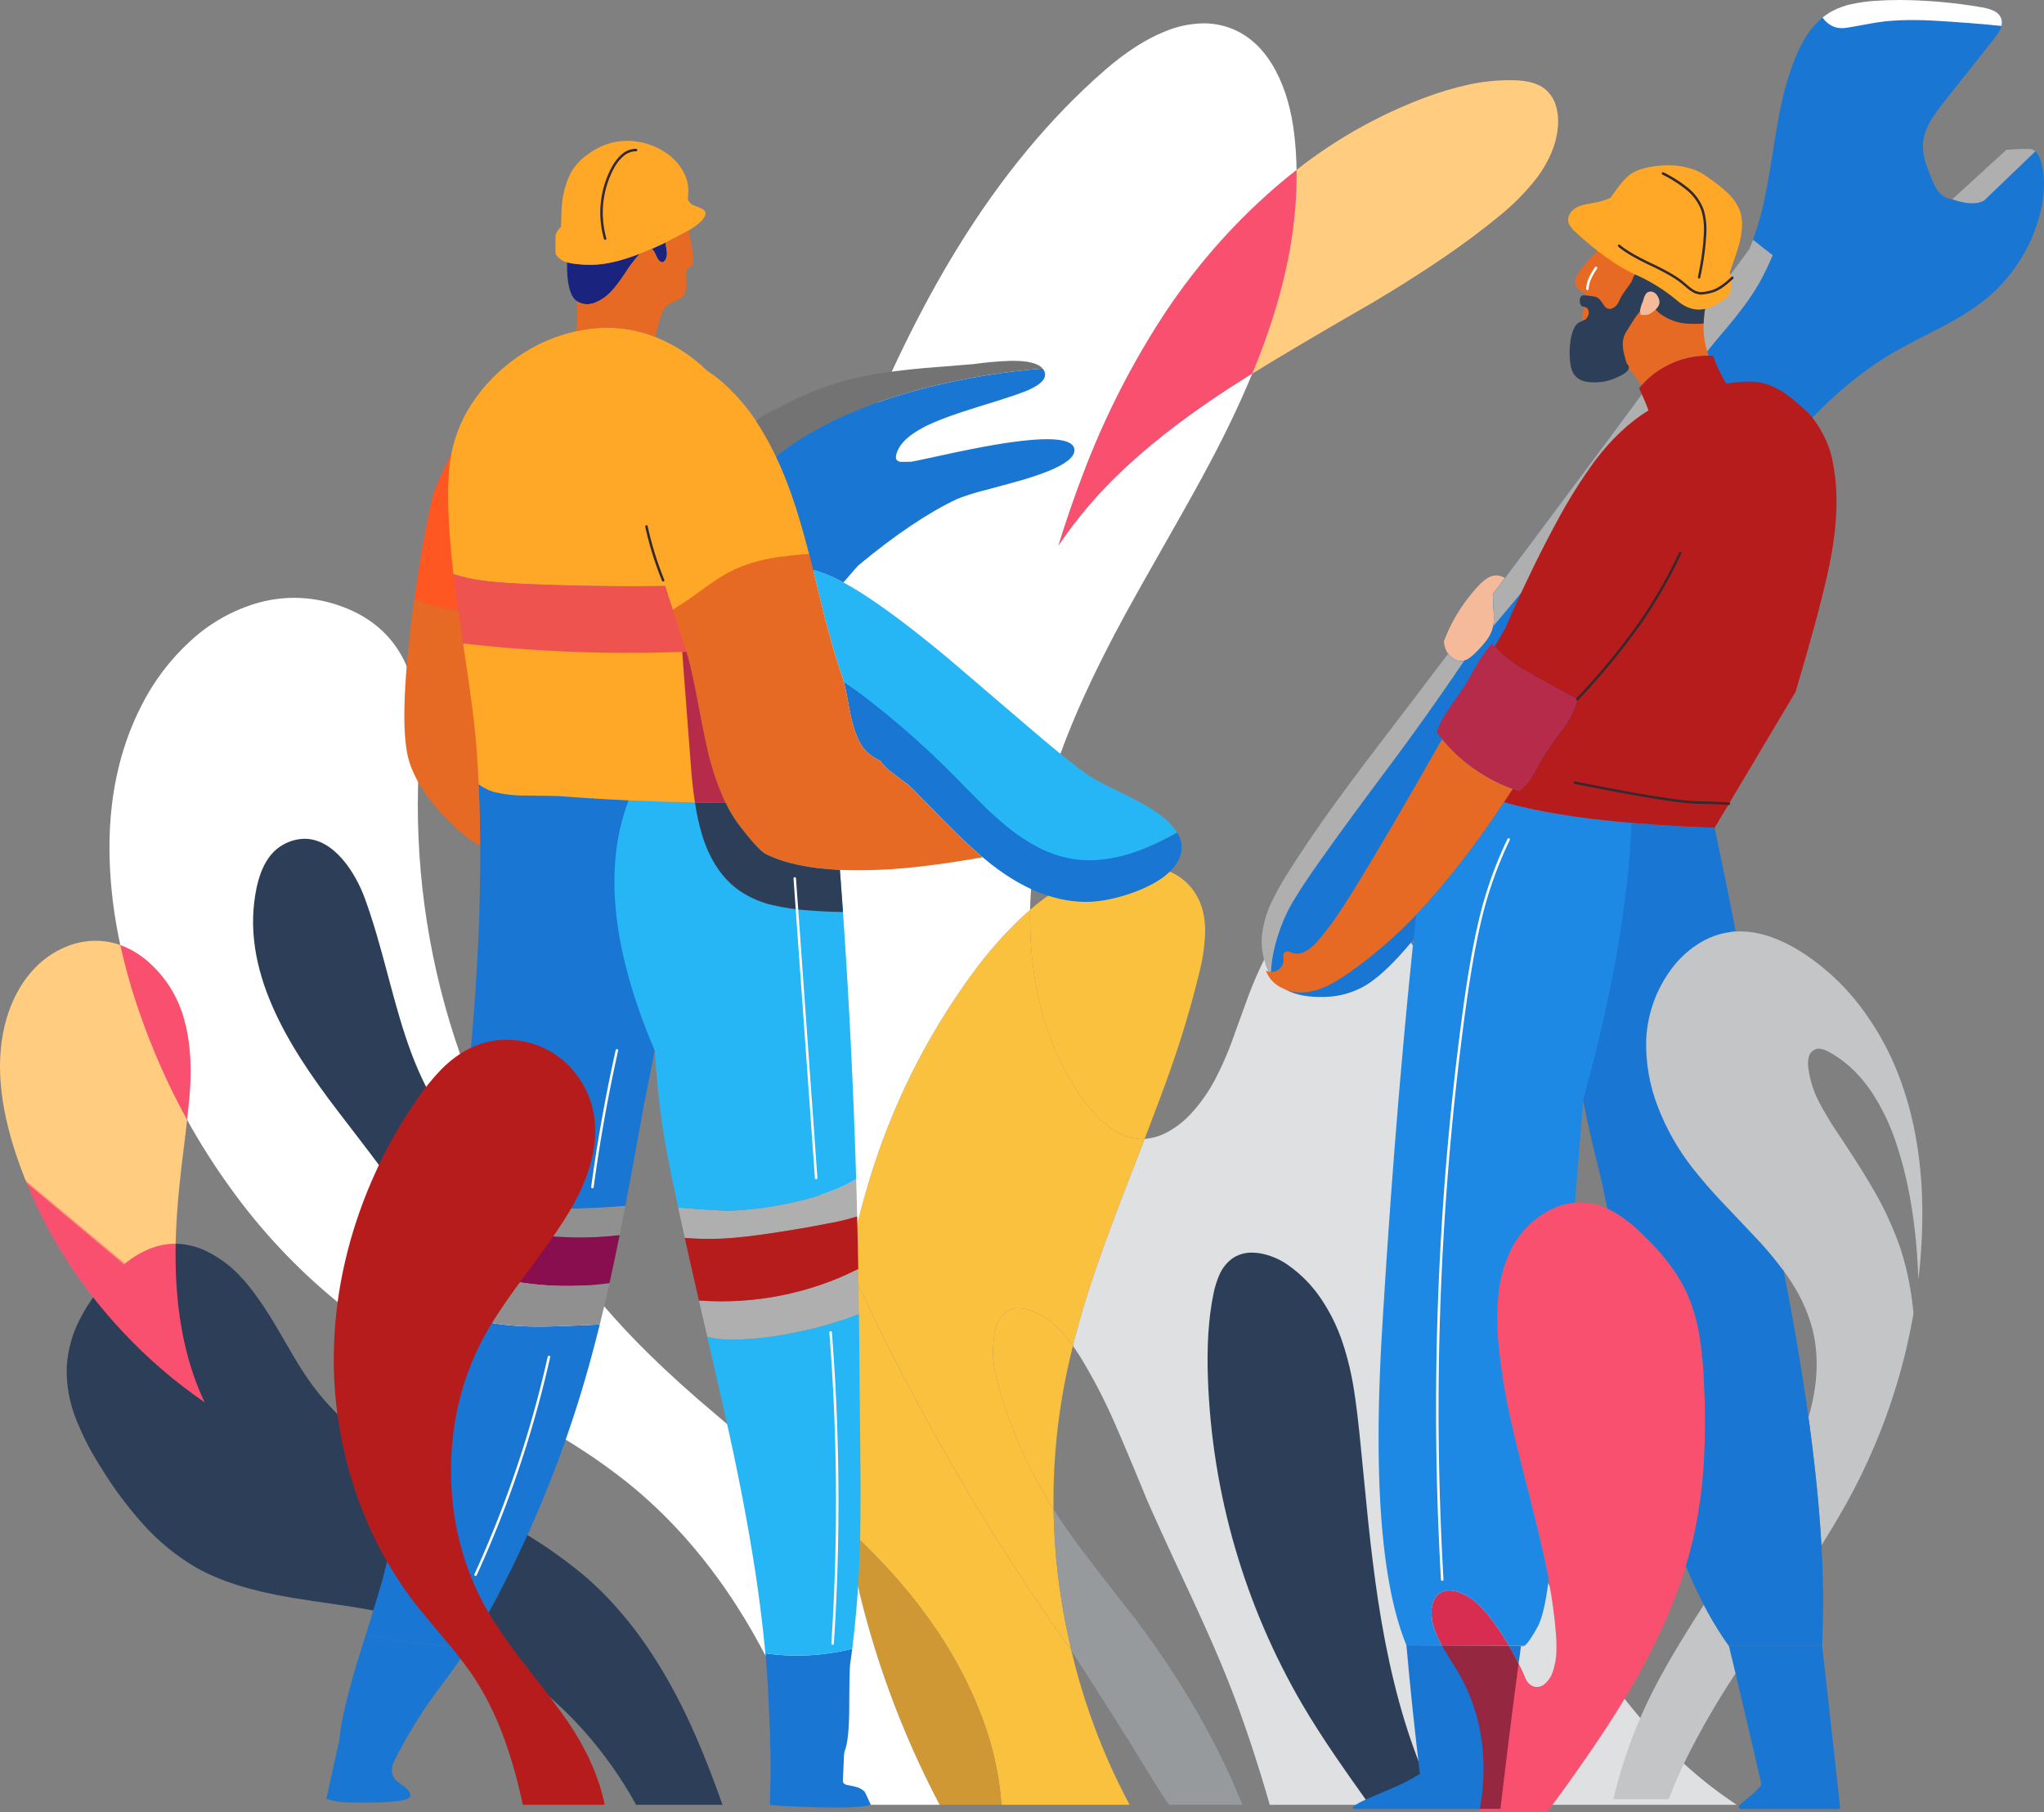 <svg xmlns="http://www.w3.org/2000/svg" xmlns:xlink="http://www.w3.org/1999/xlink" width="870.286" height="771.448" viewBox="0 0 870.286 771.448">
  <rect x="0" y="0" width="870.286" height="771.448" fill="#808080" stroke="none"/>
  <defs>
    <clipPath id="clip-path">
      <path id="Path_330" data-name="Path 330" d="M72.9,529.533c-2.03.126-4.082.073-6.142.019-7.207-.186-14.53-.373-21.45,7.106-2.278,2.457-3.789,13.116-5.649,15.68,4.074,5.19,5.4,20.156,10.025,25.056,10.622,11.272,34.146,17.133,46.459,25.541-6.78-14.306-16.536-36.365-17.736-55.264-.36-5.575-3.737-11.959-3.6-18.19-.64,0-1.274.016-1.9.052" fill="none"/>
    </clipPath>
    <linearGradient id="linear-gradient" x1="-0.292" y1="3.296" x2="-0.28" y2="3.296" gradientUnits="objectBoundingBox">
      <stop offset="0" stop-color="#541f31"/>
      <stop offset="1" stop-color="#fa5070"/>
    </linearGradient>
    <clipPath id="clip-path-2">
      <path id="Path_331" data-name="Path 331" d="M52.548,434.25c5.512,15.787,19.259,28.257,27.116,42.488.793-6.983,5.3-11.115,5.445-14.561.422-10.181,1.917-23.45-.217-31.149-2.537-9.213-9.26-18.657-15.919-25.017-4.228-4.036-12.989-1.993-17.741-3.684,2.093,9.613-2.177,21.947,1.316,31.923" fill="none"/>
    </clipPath>
    <linearGradient id="linear-gradient-2" x1="-0.395" y1="8.691" x2="-0.382" y2="8.691" xlink:href="#linear-gradient"/>
    <clipPath id="clip-path-3">
      <path id="Path_332" data-name="Path 332" d="M542.935,79.793a262.69,262.69,0,0,0-48.912,56.495,350.86,350.86,0,0,0-33.32,66.589q-5.359,14.074-10.121,29.542a189.254,189.254,0,0,1,28.353-33.057q20.43-19.158,51.29-38.447c.951-.593,1.934-1.21,2.959-1.85,15.295-9.555,20.241-24.989,22.984-34.426,5.83-20,3.1-35.7-4.117-52.324q-4.605,3.6-9.116,7.478" fill="none"/>
    </clipPath>
    <linearGradient id="linear-gradient-3" x1="-2.149" y1="4.236" x2="-2.144" y2="4.236" xlink:href="#linear-gradient"/>
    <clipPath id="clip-path-4">
      <path id="Path_333" data-name="Path 333" d="M27.661,403.253A38.582,38.582,0,0,0,16.273,410.7a45.083,45.083,0,0,0-8.35,10.755,56.223,56.223,0,0,0-5.259,12.63Q-4.47,458.954,7.5,493.412a202.484,202.484,0,0,0,32.159,58.926,80.558,80.558,0,0,1,6.209-7.531Q59.209,530.38,72.9,529.533c.629-.036,1.263-.052,1.9-.052q.109-5.707.5-11.785.792-12.208,3.012-29.437.8-6.381,1.347-11.521a292.844,292.844,0,0,1-20.055-45.026,249.622,249.622,0,0,1-8.377-29.385,31.507,31.507,0,0,0-10.305-1.8c-.16,0-.319,0-.479,0a32.246,32.246,0,0,0-12.787,2.727" fill="none"/>
    </clipPath>
    <linearGradient id="linear-gradient-4" x1="0.27" y1="2.342" x2="0.276" y2="2.342" gradientUnits="objectBoundingBox">
      <stop offset="0" stop-color="#fa5070"/>
      <stop offset="1" stop-color="#ffcc80"/>
    </linearGradient>
    <clipPath id="clip-path-5">
      <path id="Path_334" data-name="Path 334" d="M625.115,36.061a136.954,136.954,0,0,0-18.577,5.548,205.092,205.092,0,0,0-54.487,30.706q.421,27.075-8.323,57.076a287.4,287.4,0,0,1-10.544,29.674q18-11.11,52.029-30.705,32.638-19.475,52.558-35.937A99.719,99.719,0,0,0,654.5,75.538q7.745-10.464,8.773-21.113a23.591,23.591,0,0,0-.687-8.984,14.645,14.645,0,0,0-4.6-7.4q-4.518-3.779-13.661-3.884-.909-.024-1.828-.024a83.993,83.993,0,0,0-17.382,1.927" fill="none"/>
    </clipPath>
    <linearGradient id="linear-gradient-5" x1="-2.832" y1="4.28" x2="-2.827" y2="4.28" xlink:href="#linear-gradient-4"/>
    <clipPath id="clip-path-6">
      <rect id="Rectangle_365" data-name="Rectangle 365" width="870.286" height="771.448" fill="none"/>
    </clipPath>
    <clipPath id="clip-path-7">
      <path id="Path_337" data-name="Path 337" d="M434.859,390.674a176.185,176.185,0,0,0-21.482,24.654,290.79,290.79,0,0,0-43.31,87.306,317.622,317.622,0,0,0-8.641,35.408q10.307,23.276,23.73,48.832a976.912,976.912,0,0,0,71.028,115.818q-.538-2.322-1.057-4.677a275.526,275.526,0,0,1-6.554-55.412,207.049,207.049,0,0,1-11.1-19.9,201.9,201.9,0,0,1-10.253-25.844q-4.963-15.052-4.439-22.962.555-7.88,1.823-10.464a16.632,16.632,0,0,1,3.039-4.307,7.574,7.574,0,0,1,5.232-2.167,15.146,15.146,0,0,1,6,.925,31.587,31.587,0,0,1,12.129,8.033,60.832,60.832,0,0,1,5.813,7.055q3.377-13.485,8.324-28.432,5.334-16.07,15.934-43.389,3.464-8.934,6.288-16.3a17.844,17.844,0,0,1-2.193.027q-12.366-.659-23.7-16.383-20.293-28.168-22.593-67.778-.389-6.65-.291-13.371-1.863,1.6-3.726,3.329" fill="none"/>
    </clipPath>
    <linearGradient id="linear-gradient-6" x1="-1.305" y1="1.167" x2="-1.301" y2="1.167" gradientUnits="objectBoundingBox">
      <stop offset="0" stop-color="#cf9835"/>
      <stop offset="1" stop-color="#f9c13d"/>
    </linearGradient>
    <clipPath id="clip-path-8">
      <path id="Path_338" data-name="Path 338" d="M455.127,698.015q.514,2.355,1.057,4.677c.011.016.011.021,0,.027q22.553,35.054,30.917,48.911,8.394,13.888,10.7,16.726h31.18q-15.973-39.825-45.661-79.219Q467.23,668.685,459.461,658.3q-6.105-8.2-10.888-15.7a275.526,275.526,0,0,0,6.554,55.412" fill="none"/>
    </clipPath>
    <linearGradient id="linear-gradient-7" x1="-3.342" y1="0.944" x2="-3.334" y2="0.944" gradientUnits="objectBoundingBox">
      <stop offset="0" stop-color="#dfe0e1"/>
      <stop offset="1" stop-color="#969a9d"/>
    </linearGradient>
    <clipPath id="clip-path-10">
      <path id="Path_340" data-name="Path 340" d="M75.146,547.185q1.8,28.348,11.97,49.81a210.041,210.041,0,0,1-34.4-29.516q-6.936-7.356-13.053-15.141a67.545,67.545,0,0,0-5.761,9.513,50.222,50.222,0,0,0-5.47,19.818,55.242,55.242,0,0,0,3.937,22.487,120.265,120.265,0,0,0,10.676,20.716A165.263,165.263,0,0,0,60.8,648.76a93.331,93.331,0,0,0,22.8,18.655q15.038,8.539,40.878,12.816,7.189,1.189,21.641,3.251,12.946,1.925,21.431,4.016a151.734,151.734,0,0,1,17.651,5.5,158.517,158.517,0,0,1,26.636,13.133,164.456,164.456,0,0,1,36.915,30.917,173.073,173.073,0,0,1,22.09,31.312H307.6q-.594-1.736-1.163-3.329-7-19.524-14.136-34.537-17.812-37.336-42.7-58.979a198.5,198.5,0,0,0-29.225-20.452q-6.207-3.671-15.7-8.852-7.483-4.059-12.314-6.712c-1.3-.718-2.473-1.364-3.488-1.929a284.177,284.177,0,0,1-30.15-18.761,135.743,135.743,0,0,1-15.088-12.842A104.653,104.653,0,0,1,133.6,590.521q-3.646-4.86-7.848-11.812-.08-.159-7.161-12.287-8.936-15.323-16.225-23.015a49.519,49.519,0,0,0-13.45-10.227,31.7,31.7,0,0,0-14.11-3.7q-.2,9.346.343,17.7" fill="none"/>
    </clipPath>
    <linearGradient id="linear-gradient-8" x1="0.022" y1="0.871" x2="0.025" y2="0.871" gradientUnits="objectBoundingBox">
      <stop offset="0" stop-color="#dfe0e1"/>
      <stop offset="1" stop-color="#2d3f58"/>
    </linearGradient>
    <clipPath id="clip-path-11">
      <path id="Path_341" data-name="Path 341" d="M110.29,256.518A71.27,71.27,0,0,0,80.8,273.139a94.927,94.927,0,0,0-20.664,27.428q-14.4,28.248-13.476,64.687a198.232,198.232,0,0,0,4.571,37.073,38.1,38.1,0,0,1,13.476,8.588A49.992,49.992,0,0,1,78.5,434.275q3.2,11.545,2.563,26.82-.213,5.169-1.4,15.643a282.276,282.276,0,0,0,18.26,28.776,253.8,253.8,0,0,0,45.819,48.832q6.238,5.049,12.79,9.672,11.47,8.141,27.243,17.122,4.035,2.3,13.9,7.664,6.1,3.328,14.428,7.821,17.653,9.535,28.063,15.854a255.2,255.2,0,0,1,26.424,18.259q42.332,33.8,68.227,92.671a381.6,381.6,0,0,1,16.3,44.947h48.964A392.645,392.645,0,0,1,370.7,695.874a368.754,368.754,0,0,1-10.332-45.819q-3.687-3.473-7.664-7.055-9.932-8.984-27.533-23.676-20.351-16.989-27.773-23.439-15.354-13.4-26.45-24.786a322.876,322.876,0,0,1-35.938-43.969,332.19,332.19,0,0,1-34.086-64.819q-2.68-6.8-5.047-13.635A320.72,320.72,0,0,1,177.989,335q.318-9.775.423-14.691.135-8.537-.317-14.666-1.214-16.488-7.637-27.4-8.5-14.427-26.159-20.479a58.476,58.476,0,0,0-19.031-3.254,57.548,57.548,0,0,0-14.978,2.012" fill="none"/>
    </clipPath>
    <linearGradient id="linear-gradient-9" x1="0.018" y1="0.947" x2="0.021" y2="0.947" gradientUnits="objectBoundingBox">
      <stop offset="0" stop-color="#dfe0e1"/>
      <stop offset="1" stop-color="#fff"/>
    </linearGradient>
    <clipPath id="clip-path-12">
      <path id="Path_342" data-name="Path 342" d="M120.606,359.584c-6.58,3.572-9.761,11.013-11.278,18-7.61,35.144,13.751,68.179,34,94.768,6.146,8.069,12.388,16.06,18.444,24.194,2.056,2.758,5.935,10.586,9.608,11.843.069.021.148.042.175-.037L204.6,492.534c-33.776-29.119-34.869-70.552-49.224-109.977-4.063-11.173-13.253-25.464-25.687-25.462a18.924,18.924,0,0,0-9.087,2.489" fill="none"/>
    </clipPath>
    <linearGradient id="linear-gradient-10" x1="-0.412" y1="2.352" x2="-0.406" y2="2.352" gradientUnits="objectBoundingBox">
      <stop offset="0" stop-color="#cacbcb"/>
      <stop offset="1" stop-color="#2d3f58"/>
    </linearGradient>
    <clipPath id="clip-path-13">
      <path id="Path_343" data-name="Path 343" d="M495.821,13.468Q483.668,18.384,470.506,29.8q-34.983,30.387-63.154,76.312-23.172,37.759-43.865,89.948Q341.712,251,331.911,297.978q-11.678,55.887-7.664,105.459,3.672,44.975,21.114,94.414,6.762,19.159,16.065,40.191a317.622,317.622,0,0,1,8.641-35.408,290.79,290.79,0,0,1,43.31-87.306,176.185,176.185,0,0,1,21.482-24.654q1.863-1.727,3.726-3.329A201.668,201.668,0,0,1,449.1,327.864q9.432-28.619,30.1-66.51,4.938-9.063,18.021-32.026,11.518-20.216,17.81-32.079,10.654-20.025,18.153-38.184c-1.025.64-2.008,1.257-2.959,1.85q-30.861,19.29-51.29,38.447a189.254,189.254,0,0,0-28.353,33.057q4.756-15.467,10.121-29.542a350.86,350.86,0,0,1,33.32-66.589,262.69,262.69,0,0,1,48.912-56.495q4.511-3.882,9.116-7.478-.119-7.533-.951-14.85-1.8-15.75-7.874-27.244-7.293-13.742-19.4-18.26a32.4,32.4,0,0,0-11.4-2.027,44.392,44.392,0,0,0-16.612,3.534" fill="none"/>
    </clipPath>
    <linearGradient id="linear-gradient-11" x1="-0.615" y1="1.366" x2="-0.612" y2="1.366" xlink:href="#linear-gradient-9"/>
    <clipPath id="clip-path-14">
      <path id="Path_344" data-name="Path 344" d="M344.277,704.7a95.637,95.637,0,0,1-18.391-.819q.873,9.219,1.48,22.566.531,11.415.74,22.118.08,3.011-.265,19.9c6.643.581,36.059,2.1,42.929-.106-.264-.406-2.325-5.321-2.711-5.707a8.785,8.785,0,0,0-3.832-1.982c-.438-.122-1.612-.381-3.514-.766a2.293,2.293,0,0,1-1.506-.741,2.05,2.05,0,0,1-.317-1.5l.5-10.888.211-1.162q1.926-4.621,1.982-18.418.056-16.512.4-18.867l.343-2.457q.294-1.959.555-3.937a97.955,97.955,0,0,1-18.6,2.774" fill="none"/>
    </clipPath>
    <linearGradient id="linear-gradient-12" x1="-4.377" y1="1.213" x2="-4.363" y2="1.213" gradientUnits="objectBoundingBox">
      <stop offset="0" stop-color="#1a237e"/>
      <stop offset="1" stop-color="#1976d2"/>
    </linearGradient>
    <clipPath id="clip-path-15">
      <path id="Path_345" data-name="Path 345" d="M152.173,707.343q-7.08,23.836-7.531,32.607l-5.681,25.922c1.2.317,2.156.555,2.88.714a28.663,28.663,0,0,0,5.866.74c2.379,0,27.513,1.02,27.038-2.965-.423-3.53-5.544-5.058-6.955-7.367q-2.142-3.464.554-8.271a200.348,200.348,0,0,1,20.083-31.867q5.652-7.428,10.992-15.749a222.477,222.477,0,0,1-43.6-5.364q-1.643,5.31-3.647,11.6" fill="none"/>
    </clipPath>
    <linearGradient id="linear-gradient-13" x1="-1.299" y1="0.919" x2="-1.288" y2="0.919" xlink:href="#linear-gradient-12"/>
    <clipPath id="clip-path-17">
      <path id="Path_349" data-name="Path 349" d="M187.449,553.633q2.037,1.19,4.889,3.012a42.231,42.231,0,0,0,8.72,4.492q9.909,3.352,26.477,3.621,7.372.1,27.085-.846c.227-.016.486-.043.766-.08q2.085-8.4,4.122-17.572a131.822,131.822,0,0,1-34.035.238,129.5,129.5,0,0,1-35.434-9.46q-1.245,8.245-2.59,16.595" fill="none"/>
    </clipPath>
    <linearGradient id="linear-gradient-14" x1="-4.53" y1="3.377" x2="-4.507" y2="3.377" gradientUnits="objectBoundingBox">
      <stop offset="0" stop-color="#f5fbf9"/>
      <stop offset="1" stop-color="#909090"/>
    </linearGradient>
    <clipPath id="clip-path-18">
      <path id="Path_350" data-name="Path 350" d="M192.576,518.831a48.705,48.705,0,0,0,5.047,1.9,102.33,102.33,0,0,0,16.092,3.356,257.034,257.034,0,0,0,30.6,2.722,142.107,142.107,0,0,0,19.528-.978q1.086-5.389,2.431-12.472-4.971.453-12.208.845-8.268.4-15.934.476a70.684,70.684,0,0,1-8.984-.211,193.631,193.631,0,0,1-20.691-4.994A121.276,121.276,0,0,1,194.4,504.4q-.872,7.156-1.823,14.426" fill="none"/>
    </clipPath>
    <linearGradient id="linear-gradient-15" x1="-5.277" y1="3.824" x2="-5.252" y2="3.824" xlink:href="#linear-gradient-14"/>
    <clipPath id="clip-path-19">
      <path id="Path_351" data-name="Path 351" d="M335.478,550.911a127.56,127.56,0,0,1-37.892,2.748c.2.809.38,1.639.554,2.484q1.609,6.841,3.04,13.053a46.3,46.3,0,0,0,11.863,1.137,139.2,139.2,0,0,0,27.059-3.356,144.469,144.469,0,0,0,25.632-7.69q-.1-9.567-.291-19.025a128.091,128.091,0,0,1-29.965,10.649" fill="none"/>
    </clipPath>
    <linearGradient id="linear-gradient-16" x1="-4.119" y1="5.947" x2="-4.105" y2="5.947" gradientUnits="objectBoundingBox">
      <stop offset="0" stop-color="#f5fbf9"/>
      <stop offset="1" stop-color="#afafaf"/>
    </linearGradient>
    <clipPath id="clip-path-20">
      <path id="Path_352" data-name="Path 352" d="M339.283,511.513a155.282,155.282,0,0,1-28.538,3.936q-1.846.08-13.556-.712-5.493-.4-8.456-.661,1.324,6.159,2.828,12.947a126.056,126.056,0,0,0,20.954-.053q9.909-.814,28.908-4.043,12.819-2.219,19.105-3.857,2.3-.61,4.439-1.242-.213-7.952-.422-15.828-9.831,5.889-25.262,9.513" fill="none"/>
    </clipPath>
    <linearGradient id="linear-gradient-17" x1="-3.63" y1="7.554" x2="-3.617" y2="7.554" xlink:href="#linear-gradient-16"/>
    <clipPath id="clip-path-21">
      <path id="Path_353" data-name="Path 353" d="M190.039,537.038a129.5,129.5,0,0,0,35.434,9.46,131.822,131.822,0,0,0,34.035-.238q2.085-9.354,4.123-19.474c.068-.317.142-.635.211-.952a142.107,142.107,0,0,1-19.528.978,257.034,257.034,0,0,1-30.6-2.722,102.33,102.33,0,0,1-16.092-3.356,48.705,48.705,0,0,1-5.047-1.9q-1.189,9.062-2.537,18.207" fill="none"/>
    </clipPath>
    <linearGradient id="linear-gradient-18" x1="-4.287" y1="3.519" x2="-4.266" y2="3.519" gradientUnits="objectBoundingBox">
      <stop offset="0" stop-color="#ff5722"/>
      <stop offset="1" stop-color="#880e4f"/>
    </linearGradient>
    <clipPath id="clip-path-22">
      <path id="Path_354" data-name="Path 354" d="M360.528,519.07q-6.287,1.64-19.105,3.857-19,3.227-28.908,4.043a126.056,126.056,0,0,1-20.954.053q2.719,12.288,6.025,26.636a130.1,130.1,0,0,0,67.857-13.4q-.215-11.313-.476-22.434-2.139.634-4.439,1.242" fill="none"/>
    </clipPath>
    <linearGradient id="linear-gradient-19" x1="-3.72" y1="5.658" x2="-3.707" y2="5.658" gradientUnits="objectBoundingBox">
      <stop offset="0" stop-color="#ff5722"/>
      <stop offset="1" stop-color="#b71c1c"/>
    </linearGradient>
    <clipPath id="clip-path-23">
      <path id="Path_355" data-name="Path 355" d="M228.156,272.835c-10.343.769-20.657,1.539-30.982,1.124.95,6.429-6.639,21.3-2.474,35.319.354,4.9,8.878,19.626,9.106,24.663a.076.076,0,0,0,.053.027,22.276,22.276,0,0,0,6.262,3.144,55.263,55.263,0,0,0,13.873,1.585q12.787.134,14.084.239,6.864.534,13.979.977c5.1.309,6.114,11,10.95,9.844,8.9-2.118,19.49.7,29.188.885,2.154.043,5.25-2.184,8.359-4.413,3.092-2.215,6.2-4.431,8.394-4.413a110.469,110.469,0,0,1-7.822-23.28q-1.323-5.655-3.831-18.946-2.244-11.811-3.779-17.678-.5-1.981-1.215-4.439-.912.035-1.823.052c-12.551-4.6-24.936-5.933-37.227-5.933-8.4,0-16.758.621-25.1,1.243" fill="none"/>
    </clipPath>
    <linearGradient id="linear-gradient-20" x1="-1.253" y1="3.969" x2="-1.246" y2="3.969" gradientUnits="objectBoundingBox">
      <stop offset="0" stop-color="#ff5722"/>
      <stop offset="1" stop-color="#ffa726"/>
    </linearGradient>
    <clipPath id="clip-path-24">
      <path id="Path_356" data-name="Path 356" d="M250.022,140.146q-2.481.369-4.915.925a68.846,68.846,0,0,0-21.668,8.9,72.412,72.412,0,0,0-20.849,19.4,60.114,60.114,0,0,0-10.331,23.359c-.175.828-.329,1.674-.45,2.537-4.238,11.978-5.918,29.167,1.242,49.122a68.734,68.734,0,0,0,12.129,2.775q6,.846,17.07,1.374,29.782,1.347,60.961.951,1.031,3.462,3.224,10.042c6.8,10.246,61.272-9.18,58.081-23.651q-3.807-14.928-7.479-25.287a170.913,170.913,0,0,0-6.633-16.277q-2.037-4.2-4.2-8.086-2.037-3.594-4.175-6.844a84.343,84.343,0,0,0-12.816-15.194,53.289,53.289,0,0,0-8.032-6.262,67.7,67.7,0,0,0-22.171-14.481c-.333-.142-.67-.273-1-.4a54.451,54.451,0,0,0-19.411-3.523,61.225,61.225,0,0,0-8.572.616" fill="none"/>
    </clipPath>
    <linearGradient id="linear-gradient-21" x1="-0.796" y1="3.238" x2="-0.791" y2="3.238" xlink:href="#linear-gradient-20"/>
    <clipPath id="clip-path-25">
      <path id="Path_357" data-name="Path 357" d="M261.331,60.556a28.452,28.452,0,0,0-10.437,4.73,24.41,24.41,0,0,0-7.848,8.244,37.075,37.075,0,0,0-3.752,13.238q-.326,3.106-.4,9.619c-.211.293-.433.575-.661.846a8.368,8.368,0,0,0-1.373,1.929,7.733,7.733,0,0,0-.344,2.695v5.153a4.981,4.981,0,0,0,.212,1.453,9.906,9.906,0,0,0,3.038,2.642,13.366,13.366,0,0,0,1.691.582,10.307,10.307,0,0,0,1.111.264l.422.106q1.506.264,3.911.476a42.338,42.338,0,0,0,10.014-.186,58.8,58.8,0,0,0,9.725-2.3q2.8-.9,5.76-2.009,2.536-.978,5.206-2.14.816-.371,1.665-.74,1.958-.872,4.042-1.876,3.805-1.849,8.086-4.176.951-.526,1.823-1,5.844-3.41,7-6.368.768-1.876-1.612-3.013c-.861-.4-2.151-.925-3.858-1.559a4.983,4.983,0,0,1-1.426-1.427,2.6,2.6,0,0,1-.423-1.823A16.914,16.914,0,0,0,291.3,73.768a22.377,22.377,0,0,0-6.976-8.165,29.375,29.375,0,0,0-17.234-5.638,28.474,28.474,0,0,0-5.756.591" fill="none"/>
    </clipPath>
    <linearGradient id="linear-gradient-22" x1="-2.74" y1="9.055" x2="-2.727" y2="9.055" xlink:href="#linear-gradient-20"/>
    <clipPath id="clip-path-26">
      <path id="Path_358" data-name="Path 358" d="M340.1,566.977a139.2,139.2,0,0,1-27.059,3.356A46.3,46.3,0,0,1,301.18,569.2q8.322,36.172,11.362,50.656,7.475,35.617,11.151,64.264,1.268,9.988,2.193,19.765a95.637,95.637,0,0,0,18.391.819,97.955,97.955,0,0,0,18.6-2.774,470.345,470.345,0,0,0,3.461-54.8q.16-11.653-.053-29.516-.26-26.85-.29-29.463-.079-14.531-.264-28.856a144.469,144.469,0,0,1-25.632,7.69M278.745,447.2l.026.052q.294,3.621.556,7.585a350.338,350.338,0,0,0,4.624,35.99q2,10.281,4.782,23.253,2.957.261,8.456.661,11.709.792,13.556.712a155.282,155.282,0,0,0,28.538-3.936q15.435-3.624,25.262-9.513-1.791-58.895-5.629-113.731-.609-9.014-1.295-17.915-19.5-.871-31.233-6.606-2.242-1.084-5.76-5.1-1.928-2.22-5.047-6.183a54.218,54.218,0,0,1-6.633-10.649q-6.612-.057-13.053-.186-14.548-.275-28.249-.9c-16.673,27.151-12.244,62.773,11.1,106.464M350.989,262.12q3.861,15.141,7.5,25.579.342,1,.714,2.378a365.606,365.606,0,0,1,47.3,40.456q1.212,1.269,2.88,2.959,3.273,3.33,8.245,8.324a146.672,146.672,0,0,0,11.758,10.623,75.4,75.4,0,0,0,12,7.953,49.335,49.335,0,0,0,15.274,5.285q13.635,2.193,29.832-4.148a130.856,130.856,0,0,0,14.693-7.109,23.522,23.522,0,0,0-4.836-5.523,48.4,48.4,0,0,0-7.055-5.1q-3.036-1.85-8.166-4.466-2.536-1.295-5.548-2.748a123.823,123.823,0,0,1-11.2-5.893q-7.611-4.968-26.24-20.955-31.606-27.084-34.748-29.727-21.165-17.545-35.091-26.556-4.938-3.2-9.222-5.5a56.572,56.572,0,0,0-12.9-5.364q3.068,12.6,4.809,19.527" fill="none"/>
    </clipPath>
    <linearGradient id="linear-gradient-23" x1="-0.224" y1="1.123" x2="-0.222" y2="1.123" gradientUnits="objectBoundingBox">
      <stop offset="0" stop-color="#1e88e5"/>
      <stop offset="1" stop-color="#26b6f6"/>
    </linearGradient>
    <clipPath id="clip-path-27">
      <path id="Path_359" data-name="Path 359" d="M430.447,153.622a141.037,141.037,0,0,0-15.8,1.375q-7.428.633-21.536,1.743-11.915,1.084-20.452,2.537a125.7,125.7,0,0,0-40.139,13.847q-1.134.66-5.628,2.721-3.965,2.007-4.862,3.541,2.14,3.25,4.175,6.844,2.164,3.885,4.2,8.086,24.395-19.4,65.427-29.6a298.987,298.987,0,0,1,48.092-7.821q-2.8-3.283-12.557-3.284c-.3,0-.608,0-.919.007" fill="none"/>
    </clipPath>
    <linearGradient id="linear-gradient-24" x1="-2.513" y1="7.03" x2="-2.505" y2="7.03" gradientUnits="objectBoundingBox">
      <stop offset="0" stop-color="#afafaf"/>
      <stop offset="1" stop-color="#737373"/>
    </linearGradient>
    <clipPath id="clip-path-28">
      <path id="Path_360" data-name="Path 360" d="M395.831,164.72q-41.039,10.2-65.427,29.6a170.913,170.913,0,0,1,6.633,16.277q3.671,10.359,7.479,25.287c.036.107.062.195.079.265q.814,3.384,1.585,6.448a56.572,56.572,0,0,1,12.9,5.364q.816-.926,1.9-2.167,4.066-4.729,4.492-5.1,23.623-19.606,42.121-28.3a94.664,94.664,0,0,1,11.97-3.752q13.42-3.594,17.043-4.7,21.642-6.554,20.85-12.684-1.008-7.478-34.061-1.876-9.411,1.611-23.412,4.677-11.574,2.537-12.288,2.537-1.212,0-4.227.026-2.379-.342-1.956-2.616,1.269-6.764,12.34-12.419,7.295-3.7,22.99-8.509,16.727-5.1,21.086-7.055,8.744-3.937,6.633-8.164a5.37,5.37,0,0,0-.635-.952,298.987,298.987,0,0,0-48.092,7.821" fill="none"/>
    </clipPath>
    <linearGradient id="linear-gradient-25" x1="-2.06" y1="4.683" x2="-2.054" y2="4.683" gradientUnits="objectBoundingBox">
      <stop offset="0" stop-color="#2d3f58"/>
      <stop offset="1" stop-color="#1976d2"/>
    </linearGradient>
    <clipPath id="clip-path-29">
      <path id="Path_361" data-name="Path 361" d="M174.712,268.224q-4.89,42.359-.4,56.231,5,15.459,23.1,30.917a36.132,36.132,0,0,0,7.029,4.676q-.08-13.344-.634-26.107-.342-7.556-.872-14.9-.738-10.621-3.462-29.463-.871-5.972-2.3-15.616c8.561-8.133,5.675-11.762-2.035-13.794-1.5-.229-3-.485-4.492-.767a81.381,81.381,0,0,1-14.269-4.28q-.929,6.606-1.666,13.106" fill="none"/>
    </clipPath>
    <linearGradient id="linear-gradient-26" x1="-2.191" y1="4.706" x2="-2.176" y2="4.706" gradientUnits="objectBoundingBox">
      <stop offset="0" stop-color="#f4ba9a"/>
      <stop offset="1" stop-color="#e76a24"/>
    </linearGradient>
    <clipPath id="clip-path-30">
      <path id="Path_362" data-name="Path 362" d="M291.4,99.108q-4.281,2.326-8.086,4.176c.265,1.462.439,2.625.529,3.488a5.565,5.565,0,0,1-.608,3.964q-.848,1.215-1.8.792a3.838,3.838,0,0,1-1.533-1.665q-.294-.581-.951-1.928a7.631,7.631,0,0,0-1.11-1.771,2.7,2.7,0,0,1-.238-.264q-2.673,1.164-5.206,2.14a58.545,58.545,0,0,0-6.051,7.954q-4.542,6.9-7.715,9.592a17.961,17.961,0,0,1-5.787,3.435,8.368,8.368,0,0,1-6.606-.422,5.32,5.32,0,0,1-.767-.5c.037.3.069.573.106.82a43.086,43.086,0,0,1-.476,12.155q2.435-.555,4.915-.925a55.812,55.812,0,0,1,27.983,2.907c.334.123.671.254,1,.4q.714-3.41,1.321-5.55a37.375,37.375,0,0,1,2.273-6.13q.9-1.876,4.123-3.249c2.287-.952,3.762-1.921,4.412-2.908a8.651,8.651,0,0,0,1.031-4.861q-.159-5.181-.159-5.206a1.989,1.989,0,0,1,1.295-1.533,3.077,3.077,0,0,0,1.559-1.268q.658-1.638-.4-8.245-.42-2.484-1.242-6.394-.871.475-1.823,1" fill="none"/>
    </clipPath>
    <linearGradient id="linear-gradient-27" x1="-5.207" y1="13.013" x2="-5.186" y2="13.013" xlink:href="#linear-gradient-26"/>
    <clipPath id="clip-path-31">
      <path id="Path_363" data-name="Path 363" d="M191.308,194.712q-6.208,12.975-7,16.224-2.244,9.064-4.836,24.205-1.72,10.093-3.091,19.977a81.381,81.381,0,0,0,14.269,4.28c1.495.282,3,.538,4.492.767-.175-1.251,4.223-5.626,4.011-6.947-.566-4.139-5.66-5.024-6.1-8.829q-3.8-32.634-1.242-49.122c.121-.863.275-1.709.45-2.537q-.453.953-.951,1.982" fill="none"/>
    </clipPath>
    <linearGradient id="linear-gradient-28" x1="-2.14" y1="12.326" x2="-2.126" y2="12.326" gradientUnits="objectBoundingBox">
      <stop offset="0" stop-color="#b62b49"/>
      <stop offset="1" stop-color="#ff5722"/>
    </linearGradient>
    <clipPath id="clip-path-32">
      <path id="Path_364" data-name="Path 364" d="M194.557,256.307q.318,1.981.582,3.858,1.11,7.637,2.035,13.794a621.343,621.343,0,0,0,93.3,3.566q.91-.016,1.823-.052c-.671-2.228,4.424-8.521,3.493-11.332-.232-.7-.911-.584-1.608-.464-.731.125-1.483.25-1.763-.572-.7-2.113-5.407-3.813-5.988-5.574q-2.2-6.581-3.224-10.042-31.178.4-60.961-.951-11.074-.529-17.07-1.374a68.734,68.734,0,0,1-12.129-2.775q.659,5.707,1.506,11.918" fill="none"/>
    </clipPath>
    <linearGradient id="linear-gradient-29" x1="-1.854" y1="14.934" x2="-1.845" y2="14.934" gradientUnits="objectBoundingBox">
      <stop offset="0" stop-color="#f9c13d"/>
      <stop offset="1" stop-color="#ef5350"/>
    </linearGradient>
    <clipPath id="clip-path-33">
      <path id="Path_365" data-name="Path 365" d="M338.7,236.277q-3.067.318-6.659.793a72.4,72.4,0,0,0-15.986,3.964,58.315,58.315,0,0,0-11.178,5.866q-3.33,2.22-10.121,7.188-4.257,3.011-8.323,5.443.871,2.641,1.929,5.813c.549,1.605,1.056,3.129,1.532,4.571q1.395,4.217,2.4,7.558.713,2.457,1.215,4.439,1.531,5.865,3.779,17.678,2.512,13.291,3.831,18.946a110.469,110.469,0,0,0,7.822,23.28,54.218,54.218,0,0,0,6.633,10.649q3.115,3.963,5.047,6.183,3.512,4.017,5.76,5.1,11.733,5.733,31.233,6.606a223.348,223.348,0,0,0,36.36-1.717q10.964-1.269,24.416-3.674-6.238-5.285-13.9-12.947-5.413-5.416-15.748-16.04a37.662,37.662,0,0,0-3.885-3.25q-1.426-1.058-4.413-3.3A27.713,27.713,0,0,1,374.8,323.9a24.619,24.619,0,0,1-5.469-3.568q-4.575-4.123-7.056-15.458-.159-.662-1.8-9.2-.657-3.3-1.268-5.6-.372-1.374-.714-2.378-3.646-10.439-7.5-25.579-1.745-6.922-4.809-19.527-.77-3.066-1.585-6.448c-.017-.07-.043-.158-.079-.265q-2.641.108-5.814.4" fill="none"/>
    </clipPath>
    <linearGradient id="linear-gradient-30" x1="-1.577" y1="3.229" x2="-1.571" y2="3.229" xlink:href="#linear-gradient-26"/>
    <clipPath id="clip-path-35">
      <path id="Path_367" data-name="Path 367" d="M776,7.469q-7.032,5.74-11.706,17.388a121.448,121.448,0,0,0-5.946,19.977q-1.426,6.5-3.646,20.716-2.163,13.608-3.725,20.664a116.854,116.854,0,0,1-6.237,19.923Q682.96,189.8,640.784,246.08q-2.616,3.516-5.179,6.9l.4,8.058a23.981,23.981,0,0,1-.211,5.524.1.1,0,0,1-.026.052,14.949,14.949,0,0,1-2.722,5.919,48.272,48.272,0,0,1-4.44,5.047,23.733,23.733,0,0,1-2.7,2.4,7.606,7.606,0,0,1-2.431,1.242,5.028,5.028,0,0,1-.793.185,5.786,5.786,0,0,1-4.413-1.375,7.9,7.9,0,0,1-1.691-1.743c-8.26,10.94-10.58,21.951-17.313,30.741-10.654,13.953-25.653,33.66-30.741,40.636-8.6,11.785-11.475,16.09-17.678,25.937-3.066,4.968-13.435,31.169-11.69,35.574a24.1,24.1,0,0,0,2.008,3.963,18.455,18.455,0,0,0,6.711,6.369q5.891,3.2,16.2,2.906a35.351,35.351,0,0,0,18.286-5.469q7.95-5.154,18.55-17.837,10.566-12.709,18.946-21.642,8.348-8.931,25.156-31.683,16.828-22.75,33.876-48.567t55.993-76.551q13.928-18.789,24.257-31,4.146-4.968,7.716-8.8,19.105-20.85,38.633-32.4,4.1-2.4,10.437-5.708,3.543-1.8,10.6-5.417,12.66-6.658,19.845-12.763a67.549,67.549,0,0,0,14.295-16.78,68.259,68.259,0,0,0,8.324-20.451q2.672-12.13-.132-21.034A8.722,8.722,0,0,0,866.6,64.44a4.234,4.234,0,0,0-1.452-.872c-.942-.258-33.929,21.3-33.929,21.3a8.515,8.515,0,0,1-4.281-1.717,11.493,11.493,0,0,1-2.774-3.3,26,26,0,0,1-1.8-3.964q-1.926-4.784-2.694-7.346a23.492,23.492,0,0,1-.9-7.689,22.7,22.7,0,0,1,3.144-9.276,73.085,73.085,0,0,1,5.813-8.218l21.351-26.926a18.736,18.736,0,0,0,2.616-4.069,8.116,8.116,0,0,0,.449-1.321,5.418,5.418,0,0,0-.1-3.224,5.981,5.981,0,0,0-3.251-3.25,17.9,17.9,0,0,0-4.861-1.427,75.686,75.686,0,0,0-11.719-.71c-21.392,0-55.4,4.387-56.218,5.043" fill="none"/>
    </clipPath>
    <linearGradient id="linear-gradient-31" x1="-1.035" y1="1.591" x2="-1.033" y2="1.591" xlink:href="#linear-gradient-25"/>
    <clipPath id="clip-path-36">
      <path id="Path_368" data-name="Path 368" d="M524.543,535.876a17.045,17.045,0,0,0-5.311,6.738,39.011,39.011,0,0,0-2.616,8.456q-3.114,15.2-2.3,36.2A296.021,296.021,0,0,0,554.4,725.47q6.048,10.329,14.453,22.645,4.836,7.088,14.216,20.241h31.1q-1.251-1.569-2.431-3.329a90.946,90.946,0,0,1-8.72-17.757q-10.566-28.119-16.329-66.351-2.2-14.532-4.254-34.141-2.244-22.886-3.383-34.272-1.371-13.4-2.537-20.611a124.341,124.341,0,0,0-4.809-20.135,76.69,76.69,0,0,0-9.09-18.63,54.723,54.723,0,0,0-14.348-14.665,29.46,29.46,0,0,0-11.918-4.915,21.051,21.051,0,0,0-3.286-.271,14.3,14.3,0,0,0-8.526,2.6" fill="none"/>
    </clipPath>
    <linearGradient id="linear-gradient-32" x1="-2.737" y1="0.973" x2="-2.732" y2="0.973" xlink:href="#linear-gradient-10"/>
    <clipPath id="clip-path-38">
      <path id="Path_370" data-name="Path 370" d="M746.8,700.658q-5.343.013-10.7.026,1.428,5.865,2.854,11.785,5.558,23.18,11.045,47.326a29.025,29.025,0,0,1-3.54,3.8c-.017,0-.972.793-2.88,2.378-.646.544-1.4,1.179-2.273,1.9-.2.16-.391.318-.581.476a1.018,1.018,0,0,0,.655,1.8h42.152c-.064-.6-.137-1.2-.211-1.8-.074-.792-.159-1.585-.238-2.378q-3.543-32.756-7.267-65.347-14.484.015-29.014.027M646.571,708.32q.546-4.082,1.057-7.716-2.584-.008-5.179-.026,2.219,3.805,4.122,7.742m-41.988,46.9a84.164,84.164,0,0,1-11.521,5.945q-8.007,3.354-11.944,5.153a30.907,30.907,0,0,0-3.911,2.034c-.354.233-.676.46-.978.687a.618.618,0,0,0,.376,1.11h53.451c4.349-8.154,18.2-53.541-1.887-61-2.817-4.381-12.847-6.083-14.311-8.678q-7.5-.023-15.036-.053,2.379,27.009,5.761,54.8" fill="none"/>
    </clipPath>
    <linearGradient id="linear-gradient-33" x1="-2.72" y1="0.707" x2="-2.715" y2="0.707" xlink:href="#linear-gradient-12"/>
    <clipPath id="clip-path-39">
      <path id="Path_371" data-name="Path 371" d="M647.628,700.6c.354.476.862.476,1.532,0Z" fill="none"/>
    </clipPath>
    <linearGradient id="linear-gradient-34" x1="-1025.904" y1="45.388" x2="-1024.321" y2="45.388" xlink:href="#linear-gradient-26"/>
    <clipPath id="clip-path-40">
      <path id="Path_372" data-name="Path 372" d="M576.785,378.255q-4.575,7.346-7.452,11.6a117.5,117.5,0,0,1-8.43,10.914,18.5,18.5,0,0,1-4.915,4.148,6.937,6.937,0,0,1-5.813.767,11.665,11.665,0,0,0-1.532-.556,1.763,1.763,0,0,0-1.428.106,1.8,1.8,0,0,0-.792,1.612,12.739,12.739,0,0,0,.106,2.167,5.194,5.194,0,0,1-7.558,4.175,12.9,12.9,0,0,0,6.474,7.213,17.722,17.722,0,0,0,9.909,2.088,28.04,28.04,0,0,0,9.619-2.721,60.823,60.823,0,0,0,8.772-5.18,189.91,189.91,0,0,0,29.226-25.13q4.122-4.307,8.191-8.983a393.316,393.316,0,0,0,29.252-39q.634-.949,1.269-1.9,1.212-1.848,2.457-3.7a69.882,69.882,0,0,1-14.559-7.294,70.6,70.6,0,0,1-9.7-7.61,67.923,67.923,0,0,1-5.866-6.316q-22.965,40.43-37.231,63.6" fill="none"/>
    </clipPath>
    <linearGradient id="linear-gradient-35" x1="-3.802" y1="3.466" x2="-3.795" y2="3.466" xlink:href="#linear-gradient-26"/>
    <clipPath id="clip-path-41">
      <path id="Path_373" data-name="Path 373" d="M698.891,85.368h-.053a31.055,31.055,0,0,0-12.287,7.848q-5.13,5.152-6.633,13.926-6.888,6.48-8.826,10.913-1.91,4.433,4.281,7.108a49.548,49.548,0,0,0-1.611,10.332q-.216,4.729-.08,7.821a7.656,7.656,0,0,0,1.745,4.889q1.56,1.824,6.579,3.25a47.337,47.337,0,0,1,7.98,2.749,17.528,17.528,0,0,1,5.021,4.359,61.05,61.05,0,0,1,3.831,5.6,36.52,36.52,0,0,1,6.95-6.157,37.546,37.546,0,0,1,10.543-5.074,36.4,36.4,0,0,1,11.2-1.532,33.181,33.181,0,0,1-2.14-9.883,29.73,29.73,0,0,1-.027-3.779,60.5,60.5,0,0,1,.978-8.509q1.689-8.164,2.352-12.234a48.475,48.475,0,0,0,.581-12.5,23.53,23.53,0,0,0-3.964-11.467A20.324,20.324,0,0,0,713.478,85a25.636,25.636,0,0,0-6.729-.919,24.9,24.9,0,0,0-7.858,1.289" fill="none"/>
    </clipPath>
    <linearGradient id="linear-gradient-36" x1="-7.652" y1="10.05" x2="-7.64" y2="10.05" xlink:href="#linear-gradient-26"/>
    <clipPath id="clip-path-43">
      <path id="Path_377" data-name="Path 377" d="M689.721,598.089c4.831,29.6,19.581,47.839,28.063,68.56q2.142-7.008,3.621-13.846a203.024,203.024,0,0,0,4.148-32.026,310.935,310.935,0,0,0-.053-32.37,168.282,168.282,0,0,0-1.8-19.052A74.779,74.779,0,0,0,718.5,551.07q-5.684-12.764-19.025-25.5a66.157,66.157,0,0,0-10.465-8.509,37.622,37.622,0,0,0-4.677-2.536c3.435,17.176-.158,49.635,5.39,83.564" fill="none"/>
    </clipPath>
    <linearGradient id="linear-gradient-37" x1="-4.112" y1="4.539" x2="-4.106" y2="4.539" gradientUnits="objectBoundingBox">
      <stop offset="0" stop-color="#d82d51"/>
      <stop offset="1" stop-color="#fa5070"/>
    </linearGradient>
    <clipPath id="clip-path-44">
      <path id="Path_378" data-name="Path 378" d="M657.352,516.586a37.774,37.774,0,0,0-13.9,15.141,55.9,55.9,0,0,0-5.5,19.554,107.663,107.663,0,0,0,.026,20.664,255.318,255.318,0,0,0,4.836,30.758q2.163,10.124,7.372,30.361,5.177,20.16,7.346,30.361,1.007,4.71,1.824,9.17c1.04-8.6,10-21.457,10.437-34.875,11.214-29.347,13.693-51.131,3.5-95.111.47-5.19-3.261-24.38-2.738-30.621a29.525,29.525,0,0,0-13.212,4.6" fill="none"/>
    </clipPath>
    <linearGradient id="linear-gradient-38" x1="-3.591" y1="4.142" x2="-3.584" y2="4.142" xlink:href="#linear-gradient-37"/>
    <clipPath id="clip-path-46">
      <path id="Path_382" data-name="Path 382" d="M724.39,401.032a42.283,42.283,0,0,0-12.023,10.544,54.475,54.475,0,0,0-11.442,30.757,72.945,72.945,0,0,0,4.942,28.83,100.453,100.453,0,0,0,14.56,25.816,217.2,217.2,0,0,0,14.454,16.542q13.4,14.109,15.167,16.066,5.424,6.063,9.381,11.468-8.309-42.4-20.743-92.089,4.2-27.666,2.51-39.689-.61-4.265-2.193-12.683a32.907,32.907,0,0,0-14.613,4.438" fill="none"/>
    </clipPath>
    <linearGradient id="linear-gradient-39" x1="-4.44" y1="4.981" x2="-4.433" y2="4.981" gradientUnits="objectBoundingBox">
      <stop offset="0" stop-color="#a8aaad"/>
      <stop offset="1" stop-color="#c4c5c7"/>
    </linearGradient>
    <clipPath id="clip-path-47">
      <path id="Path_383" data-name="Path 383" d="M716.331,152.935a37.546,37.546,0,0,0-10.543,5.074,36.52,36.52,0,0,0-6.95,6.157q-.483.567-.951,1.136,2.608,5.62,3.831,8.931c.059.161.111.32.159.475a1.3,1.3,0,0,1-.185.133q-11.914,7.347-22.329,20.954a216.639,216.639,0,0,0-16.568,26.4q-9.567,17.573-18.972,38.659-1.371,3.066-2.721,6.21-2.277,3.936-4.731,8.244c.265.3.539.59.819.872a59.338,59.338,0,0,0,11.151,8.772q2.005,1.243,15.617,8.694,2.853,1.56,4.6,2.484c.967.511,1.691.881,2.166,1.11q.453.211.872.423a37.093,37.093,0,0,1-5.68,11.838,161.984,161.984,0,0,0-9.381,13.4q-2.99,5.6-4.65,8.244a20.6,20.6,0,0,1-4.968,5.629q-1.4-.45-2.775-.9-1.245,1.85-2.457,3.7-.634.953-1.269,1.9,20.16,5.973,54.328,8.879,4.179.355,8.562.66,12.525.893,26.741,1.4L764.5,294.543q9.141-30.441,13.556-49.942,4.383-19.5,3.831-34.14a81.767,81.767,0,0,0-1.875-15.379,39,39,0,0,0-2.537-7.584q-3.861-8.3-8.351-12.446t-8.138-6.923a31,31,0,0,0-8.033-4.333,24.675,24.675,0,0,0-8.3-1.348,56.874,56.874,0,0,0-8.482.713l-1.057.159c-.159-.16-.318-.328-.476-.5q-2.085-3.753-3.224-6.209a44.408,44.408,0,0,1-2.008-5.1c-.486-.038-.983-.064-1.479-.079-.127,0-.26-.013-.4-.026q-.348-.006-.694-.006a36.338,36.338,0,0,0-10.51,1.538" fill="none"/>
    </clipPath>
    <linearGradient id="linear-gradient-40" x1="-3.186" y1="2.743" x2="-3.181" y2="2.743" xlink:href="#linear-gradient-19"/>
    <clipPath id="clip-path-49">
      <path id="Path_387" data-name="Path 387" d="M706.792,70.518q-7.793.687-12,3.276-3.306,2.086-7.875,8.747-.578.873-1.188,1.664a29.045,29.045,0,0,1-6.21,1.982q-2.22.4-3.383.609a21.262,21.262,0,0,0-3.382.871,9.357,9.357,0,0,0-3.038,1.744,6.015,6.015,0,0,0-1.824,2.828,5.174,5.174,0,0,0-.158,2.193c.121.775.882,2.008,2.272,3.7l.027-.026q14.721,13.555,25.763,18.55a74.6,74.6,0,0,1,18.154,11.177q7.134,6.237,15.009,2.669,5.732-2.661,7.663-5.628l.951-6.606-1.163-2.3a9.679,9.679,0,0,0,.793-2.061q1.926-5.389,2.748-8.138a36.267,36.267,0,0,0,1.691-8.4,18.137,18.137,0,0,0-1.11-8.35,20.369,20.369,0,0,0-4.676-6.606,69.9,69.9,0,0,0-6.4-5.312c-.28-.193-.555-.4-.82-.607q-2-1.428-3.117-2.141a26.088,26.088,0,0,0-2.933-1.612q-.714-.316-1.428-.555a4.951,4.951,0,0,0-.607-.211l-.026.027a30.27,30.27,0,0,0-10.2-1.636q-1.727,0-3.546.156" fill="none"/>
    </clipPath>
    <linearGradient id="linear-gradient-41" x1="-9.617" y1="8.856" x2="-9.603" y2="8.856" xlink:href="#linear-gradient-20"/>
    <clipPath id="clip-path-50">
      <path id="Path_388" data-name="Path 388" d="M201.587,445.584a38.4,38.4,0,0,0-5.708,3.092,49.826,49.826,0,0,0-8.06,6.659,96.446,96.446,0,0,0-10.755,13.423,202.373,202.373,0,0,0-25.261,50.92,193.034,193.034,0,0,0-8.06,34.668,184.721,184.721,0,0,0-1.611,21.245,174.3,174.3,0,0,0,8.191,56.178,163.151,163.151,0,0,0,25.949,50.312q2.131,2.8,8.931,10.913,1.824,2.164,3.964,4.7a184.49,184.49,0,0,1,12.34,15.961,124.909,124.909,0,0,1,12.366,24.39,196.927,196.927,0,0,1,7.848,26.345q.461,2,.872,3.963h34.881c-.3-1.5-.65-3.012-1.058-4.545q-4.018-15.117-14.533-30.678-2.377-3.535-7.69-10.543-4.018-5.319-9.723-12.631a226.138,226.138,0,0,1-16.621-23.65,117.429,117.429,0,0,1-15.485-50.814c-.185-2.679-.285-5.4-.317-8.139a121.449,121.449,0,0,1,5.628-38.552,116.162,116.162,0,0,1,8.932-20.691q5.367-9.75,18.814-27.718,5.469-7.3,9.591-13.265a166.653,166.653,0,0,0,9.25-14.508q11.731-21.539,8.455-38.844a38.253,38.253,0,0,0-6.553-15.3,36.972,36.972,0,0,0-12.287-11.125,36.322,36.322,0,0,0-15.987-4.6q-1.134-.064-2.251-.065a34.759,34.759,0,0,0-14.052,2.893" fill="none"/>
    </clipPath>
    <linearGradient id="linear-gradient-42" x1="-0.447" y1="0.981" x2="-0.442" y2="0.981" gradientUnits="objectBoundingBox">
      <stop offset="0" stop-color="#fa5070"/>
      <stop offset="1" stop-color="#b71c1c"/>
    </linearGradient>
    <clipPath id="clip-path-52">
      <path id="Path_392" data-name="Path 392" d="M298.986,355.635q5.049,16.173,16.145,23.756a41.764,41.764,0,0,0,13.9,5.972,96.521,96.521,0,0,0,15.247,2.22q7.333.586,14.639.686-.609-9.014-1.295-17.915-19.5-.871-31.233-6.606-2.242-1.084-5.76-5.1-1.928-2.22-5.047-6.183a54.218,54.218,0,0,1-6.633-10.649q-6.612-.057-13.053-.186a95.489,95.489,0,0,0,3.091,14.005" fill="none"/>
    </clipPath>
    <linearGradient id="linear-gradient-43" x1="-3.883" y1="6.804" x2="-3.869" y2="6.804" gradientUnits="objectBoundingBox">
      <stop offset="0" stop-color="#1976d2"/>
      <stop offset="1" stop-color="#2d3f58"/>
    </linearGradient>
    <clipPath id="clip-path-54">
      <path id="Path_395" data-name="Path 395" d="M278.745,447.2q-27.325-64.115-11.1-106.464-7.934-.355-15.589-.819Q239.341,388.962,278.745,447.2" fill="none"/>
    </clipPath>
    <linearGradient id="linear-gradient-44" x1="-3.445" y1="3.846" x2="-3.43" y2="3.846" xlink:href="#linear-gradient-25"/>
    <clipPath id="clip-path-56">
      <path id="Path_397" data-name="Path 397" d="M798.22.361a71.819,71.819,0,0,0-9.936,1.4,32.372,32.372,0,0,0-8.3,3.039c-.312.169-.624.346-.925.528A27.02,27.02,0,0,0,776,7.469c.048.055.095.108.132.159a10.575,10.575,0,0,0,5.338,3.991,11.244,11.244,0,0,0,4.228.29q1.292-.131,11.706-2.062,10.44-1.909,25.922-1.056,15.489.883,28.828,2.246a5.418,5.418,0,0,0-.1-3.224,5.981,5.981,0,0,0-3.251-3.25,17.9,17.9,0,0,0-4.861-1.427A212.007,212.007,0,0,0,808.979,0q-5.522,0-10.759.361" fill="none"/>
    </clipPath>
    <linearGradient id="linear-gradient-45" x1="-31.207" y1="10.394" x2="-31.168" y2="10.394" gradientUnits="objectBoundingBox">
      <stop offset="0" stop-color="#afafaf"/>
      <stop offset="1" stop-color="#fff"/>
    </linearGradient>
    <clipPath id="clip-path-58">
      <path id="Path_399" data-name="Path 399" d="M674.052,468.573q25.692-66.52,29.252-117.562-4.383-.3-8.562-.66-1.973,50.737-20.69,118.222" fill="none"/>
    </clipPath>
    <linearGradient id="linear-gradient-46" x1="-5.164" y1="7.651" x2="-5.156" y2="7.651" xlink:href="#linear-gradient-25"/>
  </defs>
  <g id="Group_697" data-name="Group 697" transform="translate(0)">
    <g id="Group_580" data-name="Group 580">
      <g id="Group_579" data-name="Group 579" clip-path="url(#clip-path)">
        <rect id="Rectangle_360" data-name="Rectangle 360" width="85.723" height="73.428" transform="matrix(0.255, -0.967, 0.967, 0.255, 21.469, 598.137)" fill="url(#linear-gradient)"/>
      </g>
    </g>
    <g id="Group_582" data-name="Group 582">
      <g id="Group_581" data-name="Group 581" clip-path="url(#clip-path-2)">
        <rect id="Rectangle_361" data-name="Rectangle 361" width="76.035" height="40.542" transform="translate(46.463 476.648) rotate(-88.012)" fill="url(#linear-gradient-2)"/>
      </g>
    </g>
    <g id="Group_584" data-name="Group 584">
      <g id="Group_583" data-name="Group 583" clip-path="url(#clip-path-3)">
        <rect id="Rectangle_362" data-name="Rectangle 362" width="191.134" height="165.702" transform="translate(392.371 207.32) rotate(-66.675)" fill="url(#linear-gradient-3)"/>
      </g>
    </g>
    <g id="Group_586" data-name="Group 586">
      <g id="Group_585" data-name="Group 585" clip-path="url(#clip-path-4)">
        <rect id="Rectangle_363" data-name="Rectangle 363" width="168.9" height="160.114" transform="matrix(0.642, -0.767, 0.767, 0.642, -76.804, 489.842)" fill="url(#linear-gradient-4)"/>
      </g>
    </g>
    <g id="Group_588" data-name="Group 588">
      <g id="Group_587" data-name="Group 587" clip-path="url(#clip-path-5)">
        <rect id="Rectangle_364" data-name="Rectangle 364" width="179.567" height="178.571" transform="translate(472.774 80.708) rotate(-37.631)" fill="url(#linear-gradient-5)"/>
      </g>
    </g>
    <g id="Group_590" data-name="Group 590">
      <g id="Group_589" data-name="Group 589" clip-path="url(#clip-path-6)">
        <path id="Path_335" data-name="Path 335" d="M360.37,650.055q10.131,9.537,18.179,18.338,26.739,29.229,39.135,61.675a130.673,130.673,0,0,1,8.694,38.288H480.97a270.807,270.807,0,0,1-24.785-65.637c.009-.006.009-.011,0-.027a976.852,976.852,0,0,1-71.03-115.817q-13.428-25.559-23.728-48.832a321.935,321.935,0,0,0-5.259,61.33,343.417,343.417,0,0,0,4.2,50.682m67.276-90.926a16.632,16.632,0,0,0-3.039,4.307q-1.268,2.585-1.823,10.464-.523,7.912,4.439,22.963a201.948,201.948,0,0,0,10.252,25.843,207.268,207.268,0,0,0,11.1,19.9,264.909,264.909,0,0,1,4.7-53.614q1.475-7.73,3.541-16.014A60.75,60.75,0,0,0,451,565.92a31.591,31.591,0,0,0-12.128-8.033,15.166,15.166,0,0,0-6-.925,7.578,7.578,0,0,0-5.232,2.167m10.94-171.784q-.1,6.723.29,13.371,2.3,39.609,22.593,67.778,11.336,15.72,23.7,16.383a18.051,18.051,0,0,0,2.193-.026q7.056-18.392,10.093-26.98a429.261,429.261,0,0,0,13.292-44.208,79.23,79.23,0,0,0,2.378-16.726q.105-9.3-3.7-15.828-6.342-10.782-21.193-12.657a49.246,49.246,0,0,0-26.583,4.122,94.475,94.475,0,0,0-23.068,14.771" fill="#f9c13d"/>
        <path id="Path_336" data-name="Path 336" d="M378.55,668.393q-8.046-8.8-18.18-18.338A368.969,368.969,0,0,0,370.7,695.874a392.609,392.609,0,0,0,29.384,72.482h26.292a130.686,130.686,0,0,0-8.694-38.289q-12.39-32.447-39.134-61.674" fill="#cf9835"/>
      </g>
    </g>
    <g id="Group_592" data-name="Group 592">
      <g id="Group_591" data-name="Group 591" clip-path="url(#clip-path-7)">
        <rect id="Rectangle_366" data-name="Rectangle 366" width="235.108" height="339.561" transform="matrix(0.927, -0.375, 0.375, 0.927, 251.703, 431.785)" fill="url(#linear-gradient-6)"/>
      </g>
    </g>
    <g id="Group_594" data-name="Group 594">
      <g id="Group_593" data-name="Group 593" clip-path="url(#clip-path-8)">
        <rect id="Rectangle_367" data-name="Rectangle 367" width="127.217" height="148.235" transform="translate(399.206 666.539) rotate(-25.867)" fill="url(#linear-gradient-7)"/>
      </g>
    </g>
    <g id="Group_596" data-name="Group 596">
      <g id="Group_595" data-name="Group 595" clip-path="url(#clip-path-6)">
        <path id="Path_339" data-name="Path 339" d="M456.818,572.975q1.6,2.252,3.25,4.862a235.312,235.312,0,0,1,15.194,29.542q4.464,10.171,12.9,30.7,4.281,9.988,17.52,38.342,11.152,23.94,16.964,38.553,7.928,19.794,15.617,45.318,1.077,3.582,2.351,8.059H739.452a182.353,182.353,0,0,1-32.026-26.926q-24.71-25.844-48.7-68.148-27.642-48.753-40.561-90.636Q602.334,531.357,606.8,485.8q.531-5.414,2.061-16.594,1.53-11.019,2.061-16.647,1.848-19.369-1.426-32.872a49.216,49.216,0,0,0-6.791-15.432,50.137,50.137,0,0,0-11.416-12.419,37.325,37.325,0,0,0-14.375-7,27.914,27.914,0,0,0-15.643.767q-13.793,4.834-23.306,23.517a159.861,159.861,0,0,0-7.134,16.832q-2.118,5.734-6.263,17.282a138.443,138.443,0,0,1-7.32,16.515,68.118,68.118,0,0,1-10.331,14.56A38.314,38.314,0,0,1,496.983,482a23.426,23.426,0,0,1-9.618,2.854q-2.823,7.373-6.289,16.3-10.6,27.325-15.934,43.389-4.947,14.941-8.324,28.432" fill="#dfe0e1"/>
      </g>
    </g>
    <g id="Group_598" data-name="Group 598">
      <g id="Group_597" data-name="Group 597" clip-path="url(#clip-path-10)">
        <rect id="Rectangle_369" data-name="Rectangle 369" width="351.455" height="330.301" transform="translate(-59.062 567.215) rotate(-23.419)" fill="url(#linear-gradient-8)"/>
      </g>
    </g>
    <g id="Group_600" data-name="Group 600">
      <g id="Group_599" data-name="Group 599" clip-path="url(#clip-path-11)">
        <rect id="Rectangle_370" data-name="Rectangle 370" width="463.218" height="581.764" transform="matrix(0.973, -0.231, 0.231, 0.973, -69.503, 281.954)" fill="url(#linear-gradient-9)"/>
      </g>
    </g>
    <g id="Group_602" data-name="Group 602">
      <g id="Group_601" data-name="Group 601" clip-path="url(#clip-path-12)">
        <rect id="Rectangle_371" data-name="Rectangle 371" width="168.001" height="182.911" transform="translate(33.214 400.621) rotate(-32.432)" fill="url(#linear-gradient-10)"/>
      </g>
    </g>
    <g id="Group_604" data-name="Group 604">
      <g id="Group_603" data-name="Group 603" clip-path="url(#clip-path-13)">
        <rect id="Rectangle_372" data-name="Rectangle 372" width="391.908" height="574.589" transform="translate(156.995 67.493) rotate(-19.277)" fill="url(#linear-gradient-11)"/>
      </g>
    </g>
    <g id="Group_606" data-name="Group 606">
      <g id="Group_605" data-name="Group 605" clip-path="url(#clip-path-14)">
        <rect id="Rectangle_373" data-name="Rectangle 373" width="71.424" height="49.279" transform="translate(321.404 770.266) rotate(-86.248)" fill="url(#linear-gradient-12)"/>
      </g>
    </g>
    <g id="Group_608" data-name="Group 608">
      <g id="Group_607" data-name="Group 607" clip-path="url(#clip-path-15)">
        <rect id="Rectangle_374" data-name="Rectangle 374" width="94.063" height="94.113" transform="translate(102.66 731.831) rotate(-44.832)" fill="url(#linear-gradient-13)"/>
      </g>
    </g>
    <g id="Group_610" data-name="Group 610">
      <g id="Group_609" data-name="Group 609" clip-path="url(#clip-path-6)">
        <path id="Path_346" data-name="Path 346" d="M283.845,106.772c-.09-.863-.264-2.026-.529-3.488q-2.084,1.005-4.042,1.876-.849.37-1.665.74a2.7,2.7,0,0,0,.238.264,7.621,7.621,0,0,1,1.109,1.771q.658,1.347.952,1.929a3.845,3.845,0,0,0,1.532,1.664c.635.282,1.232.018,1.8-.792a5.57,5.57,0,0,0,.608-3.964" fill="#1a237e"/>
        <path id="Path_347" data-name="Path 347" d="M256.919,112.347a42.345,42.345,0,0,1-10.015.185q-2.4-.211-3.911-.476l-.422-.105a10.472,10.472,0,0,1-1.11-.265q-.263,13.134,4.016,16.41a5.283,5.283,0,0,0,.767.5,8.368,8.368,0,0,0,6.606.423,17.979,17.979,0,0,0,5.787-3.435q3.171-2.7,7.716-9.592a58.339,58.339,0,0,1,6.051-7.954q-2.958,1.11-5.761,2.008a58.8,58.8,0,0,1-9.724,2.3" fill="#1a237e"/>
        <path id="Path_348" data-name="Path 348" d="M192.338,556.645q-2.854-1.824-4.889-3.013-9.06,55.832-23.808,115.844-1.371,5.574-7.821,26.266a222.339,222.339,0,0,0,43.6,5.364q6.048-9.537,11.732-20.241a500.127,500.127,0,0,0,40.429-102.447q1.9-6.975,3.805-14.586c-.28.037-.539.063-.766.079q-19.716.951-27.085.846-16.567-.261-26.477-3.62a42.231,42.231,0,0,1-8.72-4.492M359.207,290.077q.611,2.3,1.269,5.6,1.639,8.535,1.8,9.2,2.482,11.337,7.056,15.458A24.607,24.607,0,0,0,374.8,323.9a27.686,27.686,0,0,0,5.655,5.522q2.99,2.247,4.413,3.3a37.541,37.541,0,0,1,3.885,3.251Q399.079,346.6,404.5,352.015q7.667,7.663,13.9,12.948,1.561,1.321,3.065,2.51,20.53,16.278,40.719,16.489a48.219,48.219,0,0,0,10.623-1.216,70.378,70.378,0,0,0,12.525-3.884q14.9-6.183,17.361-15.115a11.356,11.356,0,0,0-1.506-9.327,130.908,130.908,0,0,1-14.692,7.108c-10.8,4.228-110.5-59.419-127.286-71.451m-91.56,50.655c-3.266-10.092-59.8-13.2-63.788-6.765a.078.078,0,0,1-.053-.026q.555,12.762.634,26.107.159,24.1-1.295,50.1-2.037,37.021-8.323,90.741c-.143,1.163-.28,2.336-.423,3.515a121.229,121.229,0,0,0,14.058,5.073,193.326,193.326,0,0,0,20.69,4.994,70.6,70.6,0,0,0,8.984.212q7.667-.079,15.934-.476,7.238-.4,12.208-.845,3.147-16.593,7.795-42.464,2.751-13.53,4.7-23.65c-.006-.012-.016-.03-.027-.053q-27.325-64.113-11.1-106.463" fill="#1976d2"/>
      </g>
    </g>
    <g id="Group_612" data-name="Group 612">
      <g id="Group_611" data-name="Group 611" clip-path="url(#clip-path-17)">
        <rect id="Rectangle_376" data-name="Rectangle 376" width="44.431" height="76.646" transform="translate(180.912 563.192) rotate(-75.968)" fill="url(#linear-gradient-14)"/>
      </g>
    </g>
    <g id="Group_614" data-name="Group 614">
      <g id="Group_613" data-name="Group 613" clip-path="url(#clip-path-18)">
        <rect id="Rectangle_377" data-name="Rectangle 377" width="39.71" height="76.956" transform="translate(187.28 525.594) rotate(-75.968)" fill="url(#linear-gradient-15)"/>
      </g>
    </g>
    <g id="Group_616" data-name="Group 616">
      <g id="Group_615" data-name="Group 615" clip-path="url(#clip-path-19)">
        <rect id="Rectangle_378" data-name="Rectangle 378" width="71.798" height="39.686" transform="matrix(0.989, -0.145, 0.145, 0.989, 293.26, 540.897)" fill="url(#linear-gradient-16)"/>
      </g>
    </g>
    <g id="Group_618" data-name="Group 618">
      <g id="Group_617" data-name="Group 617" clip-path="url(#clip-path-20)">
        <rect id="Rectangle_379" data-name="Rectangle 379" width="79.142" height="36.39" transform="matrix(0.989, -0.145, 0.145, 0.989, 285.056, 502.54)" fill="url(#linear-gradient-17)"/>
      </g>
    </g>
    <g id="Group_620" data-name="Group 620">
      <g id="Group_619" data-name="Group 619" clip-path="url(#clip-path-21)">
        <rect id="Rectangle_380" data-name="Rectangle 380" width="47.407" height="78.842" transform="translate(182.681 545.887) rotate(-74.785)" fill="url(#linear-gradient-18)"/>
      </g>
    </g>
    <g id="Group_622" data-name="Group 622">
      <g id="Group_621" data-name="Group 621" clip-path="url(#clip-path-22)">
        <rect id="Rectangle_381" data-name="Rectangle 381" width="77.841" height="45.606" transform="translate(287.078 518.382) rotate(-7.048)" fill="url(#linear-gradient-19)"/>
      </g>
    </g>
    <g id="Group_624" data-name="Group 624">
      <g id="Group_623" data-name="Group 623" clip-path="url(#clip-path-23)">
        <rect id="Rectangle_382" data-name="Rectangle 382" width="142.503" height="132.679" transform="translate(153.381 297.381) rotate(-34.765)" fill="url(#linear-gradient-20)"/>
      </g>
    </g>
    <g id="Group_626" data-name="Group 626">
      <g id="Group_625" data-name="Group 625" clip-path="url(#clip-path-24)">
        <rect id="Rectangle_383" data-name="Rectangle 383" width="205.919" height="206.999" transform="matrix(0.69, -0.724, 0.724, 0.69, 120.844, 207.804)" fill="url(#linear-gradient-21)"/>
      </g>
    </g>
    <g id="Group_628" data-name="Group 628">
      <g id="Group_627" data-name="Group 627" clip-path="url(#clip-path-25)">
        <rect id="Rectangle_384" data-name="Rectangle 384" width="82.923" height="80.078" transform="translate(211.738 77.165) rotate(-34.765)" fill="url(#linear-gradient-22)"/>
      </g>
    </g>
    <g id="Group_630" data-name="Group 630">
      <g id="Group_629" data-name="Group 629" clip-path="url(#clip-path-26)">
        <rect id="Rectangle_385" data-name="Rectangle 385" width="519.689" height="478.673" transform="matrix(0.604, -0.797, 0.797, 0.604, 28.398, 536.411)" fill="url(#linear-gradient-23)"/>
      </g>
    </g>
    <g id="Group_632" data-name="Group 632">
      <g id="Group_631" data-name="Group 631" clip-path="url(#clip-path-27)">
        <rect id="Rectangle_386" data-name="Rectangle 386" width="127.112" height="91.487" transform="translate(305.595 161.961) rotate(-26.926)" fill="url(#linear-gradient-24)"/>
      </g>
    </g>
    <g id="Group_634" data-name="Group 634">
      <g id="Group_633" data-name="Group 633" clip-path="url(#clip-path-28)">
        <rect id="Rectangle_387" data-name="Rectangle 387" width="153.959" height="136.047" transform="translate(295.828 172.808) rotate(-24.707)" fill="url(#linear-gradient-25)"/>
      </g>
    </g>
    <g id="Group_636" data-name="Group 636">
      <g id="Group_635" data-name="Group 635" clip-path="url(#clip-path-29)">
        <rect id="Rectangle_388" data-name="Rectangle 388" width="70.066" height="110.272" transform="matrix(0.932, -0.362, 0.362, 0.932, 135.911, 268.869)" fill="url(#linear-gradient-26)"/>
      </g>
    </g>
    <g id="Group_638" data-name="Group 638">
      <g id="Group_637" data-name="Group 637" clip-path="url(#clip-path-30)">
        <rect id="Rectangle_389" data-name="Rectangle 389" width="47.349" height="52" transform="translate(243.263 143.374) rotate(-87.668)" fill="url(#linear-gradient-27)"/>
      </g>
    </g>
    <g id="Group_640" data-name="Group 640">
      <g id="Group_639" data-name="Group 639" clip-path="url(#clip-path-31)">
        <rect id="Rectangle_390" data-name="Rectangle 390" width="71.168" height="46.073" transform="matrix(0.366, -0.931, 0.931, 0.366, 153.407, 251.13)" fill="url(#linear-gradient-28)"/>
      </g>
    </g>
    <g id="Group_642" data-name="Group 642">
      <g id="Group_641" data-name="Group 641" clip-path="url(#clip-path-32)">
        <rect id="Rectangle_391" data-name="Rectangle 391" width="104.014" height="35.327" transform="translate(192.706 244.393) rotate(-0.577)" fill="url(#linear-gradient-29)"/>
      </g>
    </g>
    <g id="Group_644" data-name="Group 644">
      <g id="Group_643" data-name="Group 643" clip-path="url(#clip-path-33)">
        <rect id="Rectangle_392" data-name="Rectangle 392" width="169.666" height="171.486" transform="translate(243.688 251.146) rotate(-19.652)" fill="url(#linear-gradient-30)"/>
      </g>
    </g>
    <g id="Group_646" data-name="Group 646">
      <g id="Group_645" data-name="Group 645" clip-path="url(#clip-path-6)">
        <path id="Path_366" data-name="Path 366" d="M640.784,246.081c-.2-.106-.359-.194-.5-.264a8.309,8.309,0,0,0-2.51-.819,7.153,7.153,0,0,0-4.651,1.268,18.9,18.9,0,0,0-3.858,3.382,72.43,72.43,0,0,0-8.8,11.653,71.018,71.018,0,0,0-5.708,11.812,12.61,12.61,0,0,0,.687,3.012,8.407,8.407,0,0,0,1.136,2.167,7.925,7.925,0,0,0,1.691,1.744,5.79,5.79,0,0,0,4.413,1.374,5.028,5.028,0,0,0,.793-.185,7.606,7.606,0,0,0,2.431-1.242,23.789,23.789,0,0,0,2.7-2.4,48.5,48.5,0,0,0,4.44-5.047,14.959,14.959,0,0,0,2.721-5.919.093.093,0,0,0,.027-.053,23.975,23.975,0,0,0,.211-5.523l-.4-8.059q2.561-3.382,5.179-6.9" fill="#f4ba9a"/>
      </g>
    </g>
    <g id="Group_648" data-name="Group 648">
      <g id="Group_647" data-name="Group 647" clip-path="url(#clip-path-35)">
        <rect id="Rectangle_394" data-name="Rectangle 394" width="458.707" height="511.371" transform="translate(400.51 52.839) rotate(-20.216)" fill="url(#linear-gradient-31)"/>
      </g>
    </g>
    <g id="Group_650" data-name="Group 650">
      <g id="Group_649" data-name="Group 649" clip-path="url(#clip-path-36)">
        <rect id="Rectangle_395" data-name="Rectangle 395" width="174.201" height="255.197" transform="translate(438.748 560.338) rotate(-19.833)" fill="url(#linear-gradient-32)"/>
      </g>
    </g>
    <g id="Group_652" data-name="Group 652">
      <g id="Group_651" data-name="Group 651" clip-path="url(#clip-path-6)">
        <path id="Path_369" data-name="Path 369" d="M618.27,280.036a7.925,7.925,0,0,1-1.691-1.744q-12.39,16.41-22.487,29.6-15.99,20.928-23.623,31.392-12.9,17.679-22.2,32.449a126.453,126.453,0,0,0-6.843,12.261,44.209,44.209,0,0,0-3.991,13.292,27.919,27.919,0,0,0,1.718,13.9,24.147,24.147,0,0,0,2.008,3.964,51.28,51.28,0,0,1,1.084-9.8,75.545,75.545,0,0,1,5.628-16.568q2.964-6.393,13.476-21.351,10.536-14.959,28.248-38.658,17.733-23.674,33.876-47.538a5.054,5.054,0,0,1-.793.185,5.788,5.788,0,0,1-4.413-1.374M754.778,108.622q-1.363-1-2.8-2.14-3.685-2.917-5.628-4.413-.777,2.109-1.612,4.069Q682.96,189.8,640.784,246.081q-2.616,3.515-5.179,6.9l.4,8.059a24.031,24.031,0,0,1-.211,5.523.093.093,0,0,1-.027.053q4.313-5.057,25.13-30.018,20.84-24.937,41.2-53.562,20.349-28.6,31.788-41.909,11.439-13.29,16.436-22.989,2.5-4.833,4.466-9.513" fill="#afafaf"/>
      </g>
    </g>
    <g id="Group_654" data-name="Group 654">
      <g id="Group_653" data-name="Group 653" clip-path="url(#clip-path-38)">
        <rect id="Rectangle_397" data-name="Rectangle 397" width="211.118" height="173.853" transform="translate(543.614 722.203) rotate(-33.981)" fill="url(#linear-gradient-33)"/>
      </g>
    </g>
    <g id="Group_656" data-name="Group 656">
      <g id="Group_655" data-name="Group 655" clip-path="url(#clip-path-39)">
        <rect id="Rectangle_398" data-name="Rectangle 398" width="0.632" height="1.573" transform="matrix(0.103, -0.995, 0.995, 0.103, 647.579, 701.075)" fill="url(#linear-gradient-34)"/>
      </g>
    </g>
    <g id="Group_658" data-name="Group 658">
      <g id="Group_657" data-name="Group 657" clip-path="url(#clip-path-40)">
        <rect id="Rectangle_399" data-name="Rectangle 399" width="137.5" height="135.744" transform="matrix(0.341, -0.94, 0.94, 0.341, 504.298, 410.167)" fill="url(#linear-gradient-35)"/>
      </g>
    </g>
    <g id="Group_660" data-name="Group 660">
      <g id="Group_659" data-name="Group 659" clip-path="url(#clip-path-41)">
        <rect id="Rectangle_400" data-name="Rectangle 400" width="85.84" height="67.784" transform="translate(661.589 163.311) rotate(-84.07)" fill="url(#linear-gradient-36)"/>
      </g>
    </g>
    <g id="Group_662" data-name="Group 662">
      <g id="Group_661" data-name="Group 661" clip-path="url(#clip-path-6)">
        <path id="Path_374" data-name="Path 374" d="M725.447,683.244q-14.832,22.941-22.2,37.733a205.793,205.793,0,0,0-16.3,45h23.57q3.393-8.966,7.928-18.18a348.817,348.817,0,0,1,20.505-35.329q-1.426-5.914-2.854-11.785a148.689,148.689,0,0,1-10.649-17.44M816.8,544.754q.77-6.492,1.189-13.027,2.561-39.771-8.244-70.289A118.378,118.378,0,0,0,793.2,429.993a97.459,97.459,0,0,0-25.6-24.31q-14.96-9.645-28.089-9.116c-.169.007-.338.016-.5.026,1.057,5.613-8.234,14.586-7.827,17.429,1.131,8.015-.724,19.1-3.525,37.544,8.287,33.126,26.239,61.22,31.778,89.489q2.117,2.885,3.8,5.575a68.409,68.409,0,0,1,8.509,19.448q3.963,15.934-1.084,34.933c-.206.782-.428,1.565-.66,2.352q4.105,29.648,5.522,54.54,8.649-13.762,14.4-24.918a256.562,256.562,0,0,0,19.264-49.176q3.377-12.216,5.522-24.6a126.744,126.744,0,0,0-5.443-27.428,140.673,140.673,0,0,0-11.547-25.209q-4.7-8.268-14.877-23.6a140.458,140.458,0,0,1-8.3-13.767,42.8,42.8,0,0,1-4.65-15.035,11.31,11.31,0,0,1,.264-4.175,4.534,4.534,0,0,1,2.325-3.039q2.4-1.295,6.4,1,10.3,5.575,17.969,16.911A90.357,90.357,0,0,1,807.68,487.73q6.4,19.287,8.429,44.71.42,5.224.687,12.314" fill="#c4c5c7"/>
        <path id="Path_375" data-name="Path 375" d="M613.858,700.472q2.2,3.893,6.421,10.464,12.921,21.642,11.151,48.251a92.56,92.56,0,0,1-1.374,10.966h8.773c.074-.6,2.563-3.52,2.87-4.038,14.174-24.078,13.238-41.9,4.872-57.795q-1.9-3.941-4.122-7.742-14.262-.04-28.591-.106" fill="#952741"/>
        <path id="Path_376" data-name="Path 376" d="M635.208,689.665a46.412,46.412,0,0,0-6.421-7.214,22.082,22.082,0,0,0-8.112-4.73,11.325,11.325,0,0,0-3.8-.581,7.178,7.178,0,0,0-3.594.978,6.846,6.846,0,0,0-2.907,3.54,12.455,12.455,0,0,0-.872,4.783q0,5.763,3.647,12.71c.222.413.46.856.713,1.322q14.332.063,28.591.1a112.464,112.464,0,0,0-7.24-10.913" fill="#d82d51"/>
      </g>
    </g>
    <g id="Group_664" data-name="Group 664">
      <g id="Group_663" data-name="Group 663" clip-path="url(#clip-path-43)">
        <rect id="Rectangle_402" data-name="Rectangle 402" width="152.885" height="44.776" transform="matrix(0.019, -1, 1, 0.019, 681.314, 666.595)" fill="url(#linear-gradient-37)"/>
      </g>
    </g>
    <g id="Group_666" data-name="Group 666">
      <g id="Group_665" data-name="Group 665" clip-path="url(#clip-path-44)">
        <rect id="Rectangle_403" data-name="Rectangle 403" width="161.447" height="49.195" transform="translate(634.288 672.538) rotate(-88.923)" fill="url(#linear-gradient-38)"/>
      </g>
    </g>
    <g id="Group_668" data-name="Group 668">
      <g id="Group_667" data-name="Group 667" clip-path="url(#clip-path-6)">
        <path id="Path_379" data-name="Path 379" d="M676.7,512.226a26.557,26.557,0,0,0-6.131-.238q-.785,9.363-1.479,17.15-6.128,67.54-7.505,110.427-.657,20.12-2.219,33.03,2.124,11.605,2.986,21.562a70.633,70.633,0,0,1,.317,9.011,29.983,29.983,0,0,1-1.639,8.826,11.13,11.13,0,0,1-3.118,4.7,4.886,4.886,0,0,1-4.809,1.321,5.613,5.613,0,0,1-2.933-2.3,19,19,0,0,1-1.823-3.514q-.849-1.957-1.771-3.884-3.082,22.814-7.531,60.035c-.068.6-.137,1.2-.211,1.8h-8.773c-.079.434-.169.867-.264,1.295h28.961q3.377-4.6,7.187-9.8,14.11-19.605,23.227-34.273,19.842-31.906,28.618-60.723-12.724-31.082-19.977-75.467-8.324-50.894-13.476-76.657a28.614,28.614,0,0,0-7.637-2.3" fill="#fa5070"/>
        <path id="Path_380" data-name="Path 380" d="M694.742,350.351q-34.167-2.907-54.328-8.878a393.562,393.562,0,0,1-29.252,39q-4.066,4.677-8.191,8.984-8.745,80.779-14.481,176.3-5.763,95.547,10.332,134.658,7.531.031,15.035.053c-.253-.466-.491-.909-.713-1.322q-3.646-6.951-3.647-12.71a12.455,12.455,0,0,1,.872-4.783,6.846,6.846,0,0,1,2.907-3.54,7.178,7.178,0,0,1,3.594-.978,11.351,11.351,0,0,1,3.8.581,22.074,22.074,0,0,1,8.112,4.73,46.358,46.358,0,0,1,6.421,7.214,112.274,112.274,0,0,1,7.24,10.913q2.594.016,5.18.027h1.532q1.88-1.372,5.523-8.033,2.918-5.384,4.677-19.977-.816-4.462-1.823-9.169-2.164-10.2-7.346-30.362-5.208-20.238-7.373-30.361a255.106,255.106,0,0,1-4.835-30.758,107.749,107.749,0,0,1-.027-20.664,55.918,55.918,0,0,1,5.5-19.554,37.774,37.774,0,0,1,13.9-15.141,29.545,29.545,0,0,1,13.212-4.6q1.569-18.6,3.488-43.415c16.2-45.9,24.77-85.724,20.69-118.222" fill="#1e88e5"/>
        <path id="Path_381" data-name="Path 381" d="M703.3,351.011q-4.383-.3-8.562-.661-1.974,50.739-20.69,118.223,2.751,13.713,6.5,28.591,1.609,6.4,3.778,17.36a37.787,37.787,0,0,1,4.678,2.537,66.142,66.142,0,0,1,10.464,8.509q13.341,12.738,19.025,25.5a74.831,74.831,0,0,1,5.206,18.286,168.513,168.513,0,0,1,1.8,19.052,310.36,310.36,0,0,1,.053,32.369,202.916,202.916,0,0,1-4.148,32.027q-1.484,6.832-3.62,13.846,3.613,8.847,7.662,16.594a148.6,148.6,0,0,0,10.649,17.44q5.359-.008,10.7-.026,14.531-.008,29.014-.027a386.52,386.52,0,0,0-.29-42.728Q774.1,633.011,770,603.363q-4-28.887-10.57-62.309c-2.637-3.6-10.844-24.923-23.872-44.831-11.716-17.895-6.822-104.567,3.446-99.63q-2.877-15.264-8.958-44.182-14.221-.509-26.741-1.4" fill="#1976d2"/>
      </g>
    </g>
    <g id="Group_670" data-name="Group 670">
      <g id="Group_669" data-name="Group 669" clip-path="url(#clip-path-46)">
        <rect id="Rectangle_405" data-name="Rectangle 405" width="147.764" height="67.536" transform="translate(691.801 540.524) rotate(-86.526)" fill="url(#linear-gradient-39)"/>
      </g>
    </g>
    <g id="Group_672" data-name="Group 672">
      <g id="Group_671" data-name="Group 671" clip-path="url(#clip-path-47)">
        <rect id="Rectangle_406" data-name="Rectangle 406" width="192.413" height="231.622" transform="translate(586.707 164.524) rotate(-14.806)" fill="url(#linear-gradient-40)"/>
      </g>
    </g>
    <g id="Group_674" data-name="Group 674">
      <g id="Group_673" data-name="Group 673" clip-path="url(#clip-path-6)">
        <path id="Path_384" data-name="Path 384" d="M636.371,275.306q-.579-.66-1.136-1.3a53.33,53.33,0,0,0-6.554,9.143q-3.963,7.109-6.156,10.49-4.733,6.686-6.924,10.094a38.334,38.334,0,0,0-3.91,7.848q1.11,1.56,2.325,3.066a68.04,68.04,0,0,0,5.866,6.315,70.576,70.576,0,0,0,9.7,7.61,69.859,69.859,0,0,0,14.56,7.293q1.371.45,2.774.9a20.577,20.577,0,0,0,4.968-5.628q1.665-2.643,4.651-8.245a162.161,162.161,0,0,1,9.38-13.4,37.113,37.113,0,0,0,5.682-11.838q-.421-.212-.872-.423-.714-.344-2.167-1.11-1.745-.924-4.6-2.484-13.611-7.451-15.617-8.693a59.339,59.339,0,0,1-11.151-8.773c-.28-.282-.555-.572-.819-.872" fill="#b62b49"/>
        <path id="Path_385" data-name="Path 385" d="M725.315,93.031A20.329,20.329,0,0,0,713.477,85a24.8,24.8,0,0,0-14.586.37q-1.214,9.011-1.533,14.243a72.261,72.261,0,0,0,.978,17.783q2.2,11.6,9.063,16.568a22.077,22.077,0,0,0,11.944,3.858,47.135,47.135,0,0,0,6.025-.079,60.343,60.343,0,0,1,.978-8.509q1.688-8.164,2.351-12.234a48.522,48.522,0,0,0,.582-12.5,23.53,23.53,0,0,0-3.964-11.468" fill="#2d3f58"/>
        <path id="Path_386" data-name="Path 386" d="M686.26,131.32q-2.1.84-3.726-1.9-1.625-2.721-3.356-3.092-1.7-.342-4.016-.582-2.292-.239-2.458,1.612a3.761,3.761,0,0,0,.423,2.59,1.6,1.6,0,0,0,.978.581q1.055.291,1.189.344a2.072,2.072,0,0,1,1.057,1.48,3.218,3.218,0,0,1-.132,1.955,6.725,6.725,0,0,1-1.057,1.638q-.055.053-2.616,1.216-2.538,1.194-3.647,6.632a33.99,33.99,0,0,0-.185,11.574q.9,6.112,6.923,7.161a22.086,22.086,0,0,0,12.79-1.85q6.785-2.894,4.571-5.522-.435.033-1.612-4.994-1.189-5.206.872-8.615t3.858-6.13q.531-.819,2.616-3.515a25.863,25.863,0,0,0,2.405-3.62,9.959,9.959,0,0,0,1.03-4.307,37.623,37.623,0,0,0-.845-6.738q-.832-4.311-3.065-2.537a8.938,8.938,0,0,0-2.907,3.488,17.617,17.617,0,0,1-.766,1.876q-.12.2-.238.37c-.439.656-.767,1.122-.978,1.4q-1.165,1.556-2.22,3.065a20.135,20.135,0,0,0-1.929,3.567,5.034,5.034,0,0,1-2.959,2.854" fill="#2d3f58"/>
      </g>
    </g>
    <g id="Group_676" data-name="Group 676">
      <g id="Group_675" data-name="Group 675" clip-path="url(#clip-path-49)">
        <rect id="Rectangle_408" data-name="Rectangle 408" width="69.659" height="80.166" transform="translate(661.384 132.249) rotate(-84.236)" fill="url(#linear-gradient-41)"/>
      </g>
    </g>
    <g id="Group_678" data-name="Group 678">
      <g id="Group_677" data-name="Group 677" clip-path="url(#clip-path-50)">
        <rect id="Rectangle_409" data-name="Rectangle 409" width="210.972" height="345.432" transform="matrix(0.95, -0.311, 0.311, 0.95, 45.794, 474.135)" fill="url(#linear-gradient-42)"/>
      </g>
    </g>
    <g id="Group_680" data-name="Group 680">
      <g id="Group_679" data-name="Group 679" clip-path="url(#clip-path-6)">
        <path id="Path_389" data-name="Path 389" d="M274.808,223.832a.576.576,0,0,0-.08.4,141.124,141.124,0,0,0,7.135,22.989.535.535,0,0,0,.291.291.426.426,0,0,0,.4,0,.488.488,0,0,0,.291-.661,139.859,139.859,0,0,1-7.082-22.83.506.506,0,0,0-.211-.344.526.526,0,0,0-.74.159M670.009,333.1a.58.58,0,0,0,.079.4.5.5,0,0,0,.344.211q40.476,8.115,51.765,8.429,11.265.318,13.846.555a.508.508,0,0,0,.4-.132.456.456,0,0,0,.185-.343.51.51,0,0,0-.132-.4.465.465,0,0,0-.344-.185q-2.6-.237-13.926-.555-11.249-.319-51.58-8.4a.55.55,0,0,0-.634.423m45.212-98.166a.518.518,0,0,0-.291.264,202.822,202.822,0,0,1-17.783,30.732A292.9,292.9,0,0,1,671.2,297.291a.552.552,0,0,0-.132.37.543.543,0,0,0,.529.529.474.474,0,0,0,.37-.185,293.817,293.817,0,0,0,26.054-31.472,203.7,203.7,0,0,0,17.863-30.889.494.494,0,0,0,.026-.4.509.509,0,0,0-.291-.291.488.488,0,0,0-.4-.026" fill="#33292f"/>
        <path id="Path_390" data-name="Path 390" d="M260.3,71.5V71.47a40.938,40.938,0,0,0-3.145,30.254.5.5,0,0,0,.238.318.506.506,0,0,0,.714-.211.452.452,0,0,0,.053-.4,40.065,40.065,0,0,1,3.065-29.464h.026a17.734,17.734,0,0,1,3.964-5.284,8.24,8.24,0,0,1,5.575-2.273.509.509,0,0,0,.4-.159.511.511,0,0,0,0-.739.482.482,0,0,0-.37-.159,9.179,9.179,0,0,0-6.289,2.536,18.793,18.793,0,0,0-4.228,5.6" fill="#33292f"/>
        <path id="Path_391" data-name="Path 391" d="M719.132,121.966q-1.839-1.571-2.827-2.352-3.9-3.16-13.45-7.663-9.148-4.344-13.133-7.716a.532.532,0,0,0-.4-.132.526.526,0,0,0-.29.925q4.05,3.453,13.37,7.875,9.395,4.43,13.239,7.53.992.775,2.827,2.352a17.328,17.328,0,0,0,3.171,2.088.214.214,0,0,1,.053.026c.069.02.566.152,1.506.4q1.451.405,5.549-.634,4-1,9.2-6.024a.469.469,0,0,0,.159-.37.477.477,0,0,0-.159-.37.485.485,0,0,0-.37-.159.538.538,0,0,0-.37.132q-4.947,4.78-8.72,5.761-3.717.944-5.02.634l-1.427-.37a16.677,16.677,0,0,1-2.881-1.9Zm-11.574-47.96a.537.537,0,0,0,.264.317,55.855,55.855,0,0,1,10.094,6.4,20.3,20.3,0,0,1,6.553,9.143,29.133,29.133,0,0,1,.978,9.856,108.264,108.264,0,0,1-1.664,13.793q-.357,2.043-.873,4.44a.581.581,0,0,0,.08.4.5.5,0,0,0,.343.211.446.446,0,0,0,.4-.079.415.415,0,0,0,.211-.317q.516-2.412.872-4.466A108.672,108.672,0,0,0,726.5,99.77a30.061,30.061,0,0,0-1.03-10.226A21.243,21.243,0,0,0,718.6,79.9,56.478,56.478,0,0,0,708.3,73.372a.488.488,0,0,0-.4-.027.56.56,0,0,0-.318.265.542.542,0,0,0-.026.4" fill="#33292f"/>
      </g>
    </g>
    <g id="Group_682" data-name="Group 682">
      <g id="Group_681" data-name="Group 681" clip-path="url(#clip-path-52)">
        <rect id="Rectangle_411" data-name="Rectangle 411" width="74.701" height="64.484" transform="translate(281.647 346.489) rotate(-18.83)" fill="url(#linear-gradient-43)"/>
      </g>
    </g>
    <g id="Group_684" data-name="Group 684">
      <g id="Group_683" data-name="Group 683" clip-path="url(#clip-path-6)">
        <path id="Path_393" data-name="Path 393" d="M292.3,277.473q-.912.036-1.823.053,1.458,19.412,3.646,47.881.658,9.016,1.771,16.224,6.444.129,13.053.185a110.414,110.414,0,0,1-7.821-23.28q-1.325-5.654-3.832-18.946-2.243-11.811-3.778-17.678-.5-1.981-1.216-4.439" fill="#b62b49"/>
        <path id="Path_394" data-name="Path 394" d="M233.454,577.256a.6.6,0,0,0-.238.318,471.681,471.681,0,0,1-31.207,92.59.615.615,0,0,0-.026.423.5.5,0,0,0,.687.291.436.436,0,0,0,.29-.265,473.072,473.072,0,0,0,31.287-92.8.466.466,0,0,0-.053-.4.588.588,0,0,0-.344-.238.547.547,0,0,0-.4.079M262.388,446.72a.586.586,0,0,0-.237.318q-6.549,29.4-10.438,58.239a.5.5,0,0,0,.106.4.532.532,0,0,0,.343.211.493.493,0,0,0,.4-.105.553.553,0,0,0,.211-.37q3.876-28.793,10.411-58.134a.462.462,0,0,0-.053-.4.587.587,0,0,0-.343-.238.57.57,0,0,0-.4.079m90.874,120.2a.493.493,0,0,0-.133.37,923.135,923.135,0,0,1,.846,132.359.531.531,0,0,0,.132.4.5.5,0,0,0,.344.185.536.536,0,0,0,.4-.132.516.516,0,0,0,.185-.37,923.747,923.747,0,0,0-.846-132.518.485.485,0,0,0-.185-.343.531.531,0,0,0-.4-.132.486.486,0,0,0-.343.185M337.988,373.631a.5.5,0,0,0-.132.37l9.117,127.55a.515.515,0,0,0,.184.37.494.494,0,0,0,.37.132.514.514,0,0,0,.37-.185.527.527,0,0,0,.132-.4l-9.116-127.55a.489.489,0,0,0-.185-.344.531.531,0,0,0-.4-.132.5.5,0,0,0-.344.185m304.17-16.753a.512.512,0,0,0-.291.264,169.289,169.289,0,0,0-12.578,36.175q-3.4,14.568-6.579,37.919a1265.58,1265.58,0,0,0-9.169,241.28.528.528,0,0,0,.158.37.548.548,0,0,0,.4.132.493.493,0,0,0,.369-.185.466.466,0,0,0,.133-.37,1264.564,1264.564,0,0,1,9.169-241.1q3.162-23.288,6.553-37.813a168.3,168.3,0,0,1,12.5-35.937.556.556,0,0,0,.026-.423.505.505,0,0,0-.264-.291.552.552,0,0,0-.423-.026" fill="#fff"/>
      </g>
    </g>
    <g id="Group_686" data-name="Group 686">
      <g id="Group_685" data-name="Group 685" clip-path="url(#clip-path-54)">
        <rect id="Rectangle_413" data-name="Rectangle 413" width="66.193" height="112.896" transform="translate(212.435 349.881) rotate(-17.747)" fill="url(#linear-gradient-44)"/>
      </g>
    </g>
    <g id="Group_688" data-name="Group 688">
      <g id="Group_687" data-name="Group 687" clip-path="url(#clip-path-6)">
        <path id="Path_396" data-name="Path 396" d="M679.469,113.537a.652.652,0,0,0-.344.211,29.1,29.1,0,0,0-2.536,4.36l.026-.026a12.753,12.753,0,0,0-1.268,4.862.5.5,0,0,0,.132.37.532.532,0,0,0,.37.185.447.447,0,0,0,.37-.159.47.47,0,0,0,.185-.37,11.742,11.742,0,0,1,1.162-4.439A28.289,28.289,0,0,1,680,114.356a.438.438,0,0,0,.079-.4.488.488,0,0,0-.212-.344.57.57,0,0,0-.4-.079" fill="#fff"/>
      </g>
    </g>
    <g id="Group_690" data-name="Group 690">
      <g id="Group_689" data-name="Group 689" clip-path="url(#clip-path-56)">
        <rect id="Rectangle_415" data-name="Rectangle 415" width="25.68" height="77.367" transform="translate(773.853 11.674) rotate(-79.592)" fill="url(#linear-gradient-45)"/>
      </g>
    </g>
    <g id="Group_692" data-name="Group 692">
      <g id="Group_691" data-name="Group 691" clip-path="url(#clip-path-6)">
        <path id="Path_398" data-name="Path 398" d="M866.606,64.44a4.248,4.248,0,0,0-1.453-.872q-1.412-.387-10.861.185L831.224,84.866q9.006,3.068,13.582.5Z" fill="#afafaf"/>
      </g>
    </g>
    <g id="Group_694" data-name="Group 694">
      <g id="Group_693" data-name="Group 693" clip-path="url(#clip-path-58)">
        <rect id="Rectangle_417" data-name="Rectangle 417" width="121.593" height="50.623" transform="translate(652.554 464.525) rotate(-79.336)" fill="url(#linear-gradient-46)"/>
      </g>
    </g>
    <g id="Group_696" data-name="Group 696">
      <g id="Group_695" data-name="Group 695" clip-path="url(#clip-path-6)">
        <path id="Path_400" data-name="Path 400" d="M698.286,132.268a15.484,15.484,0,0,1,1.154-3.789c.413-1.146.849-3.4,2.094-4.032,2.869-1.468,5.446,2.321,4.957,4.855-.335,1.734-2.425,3.345-3.839,4.2-1.259.761-2.688.592-4.09.562" fill="#f4ba9a"/>
      </g>
    </g>
  </g>
</svg>
